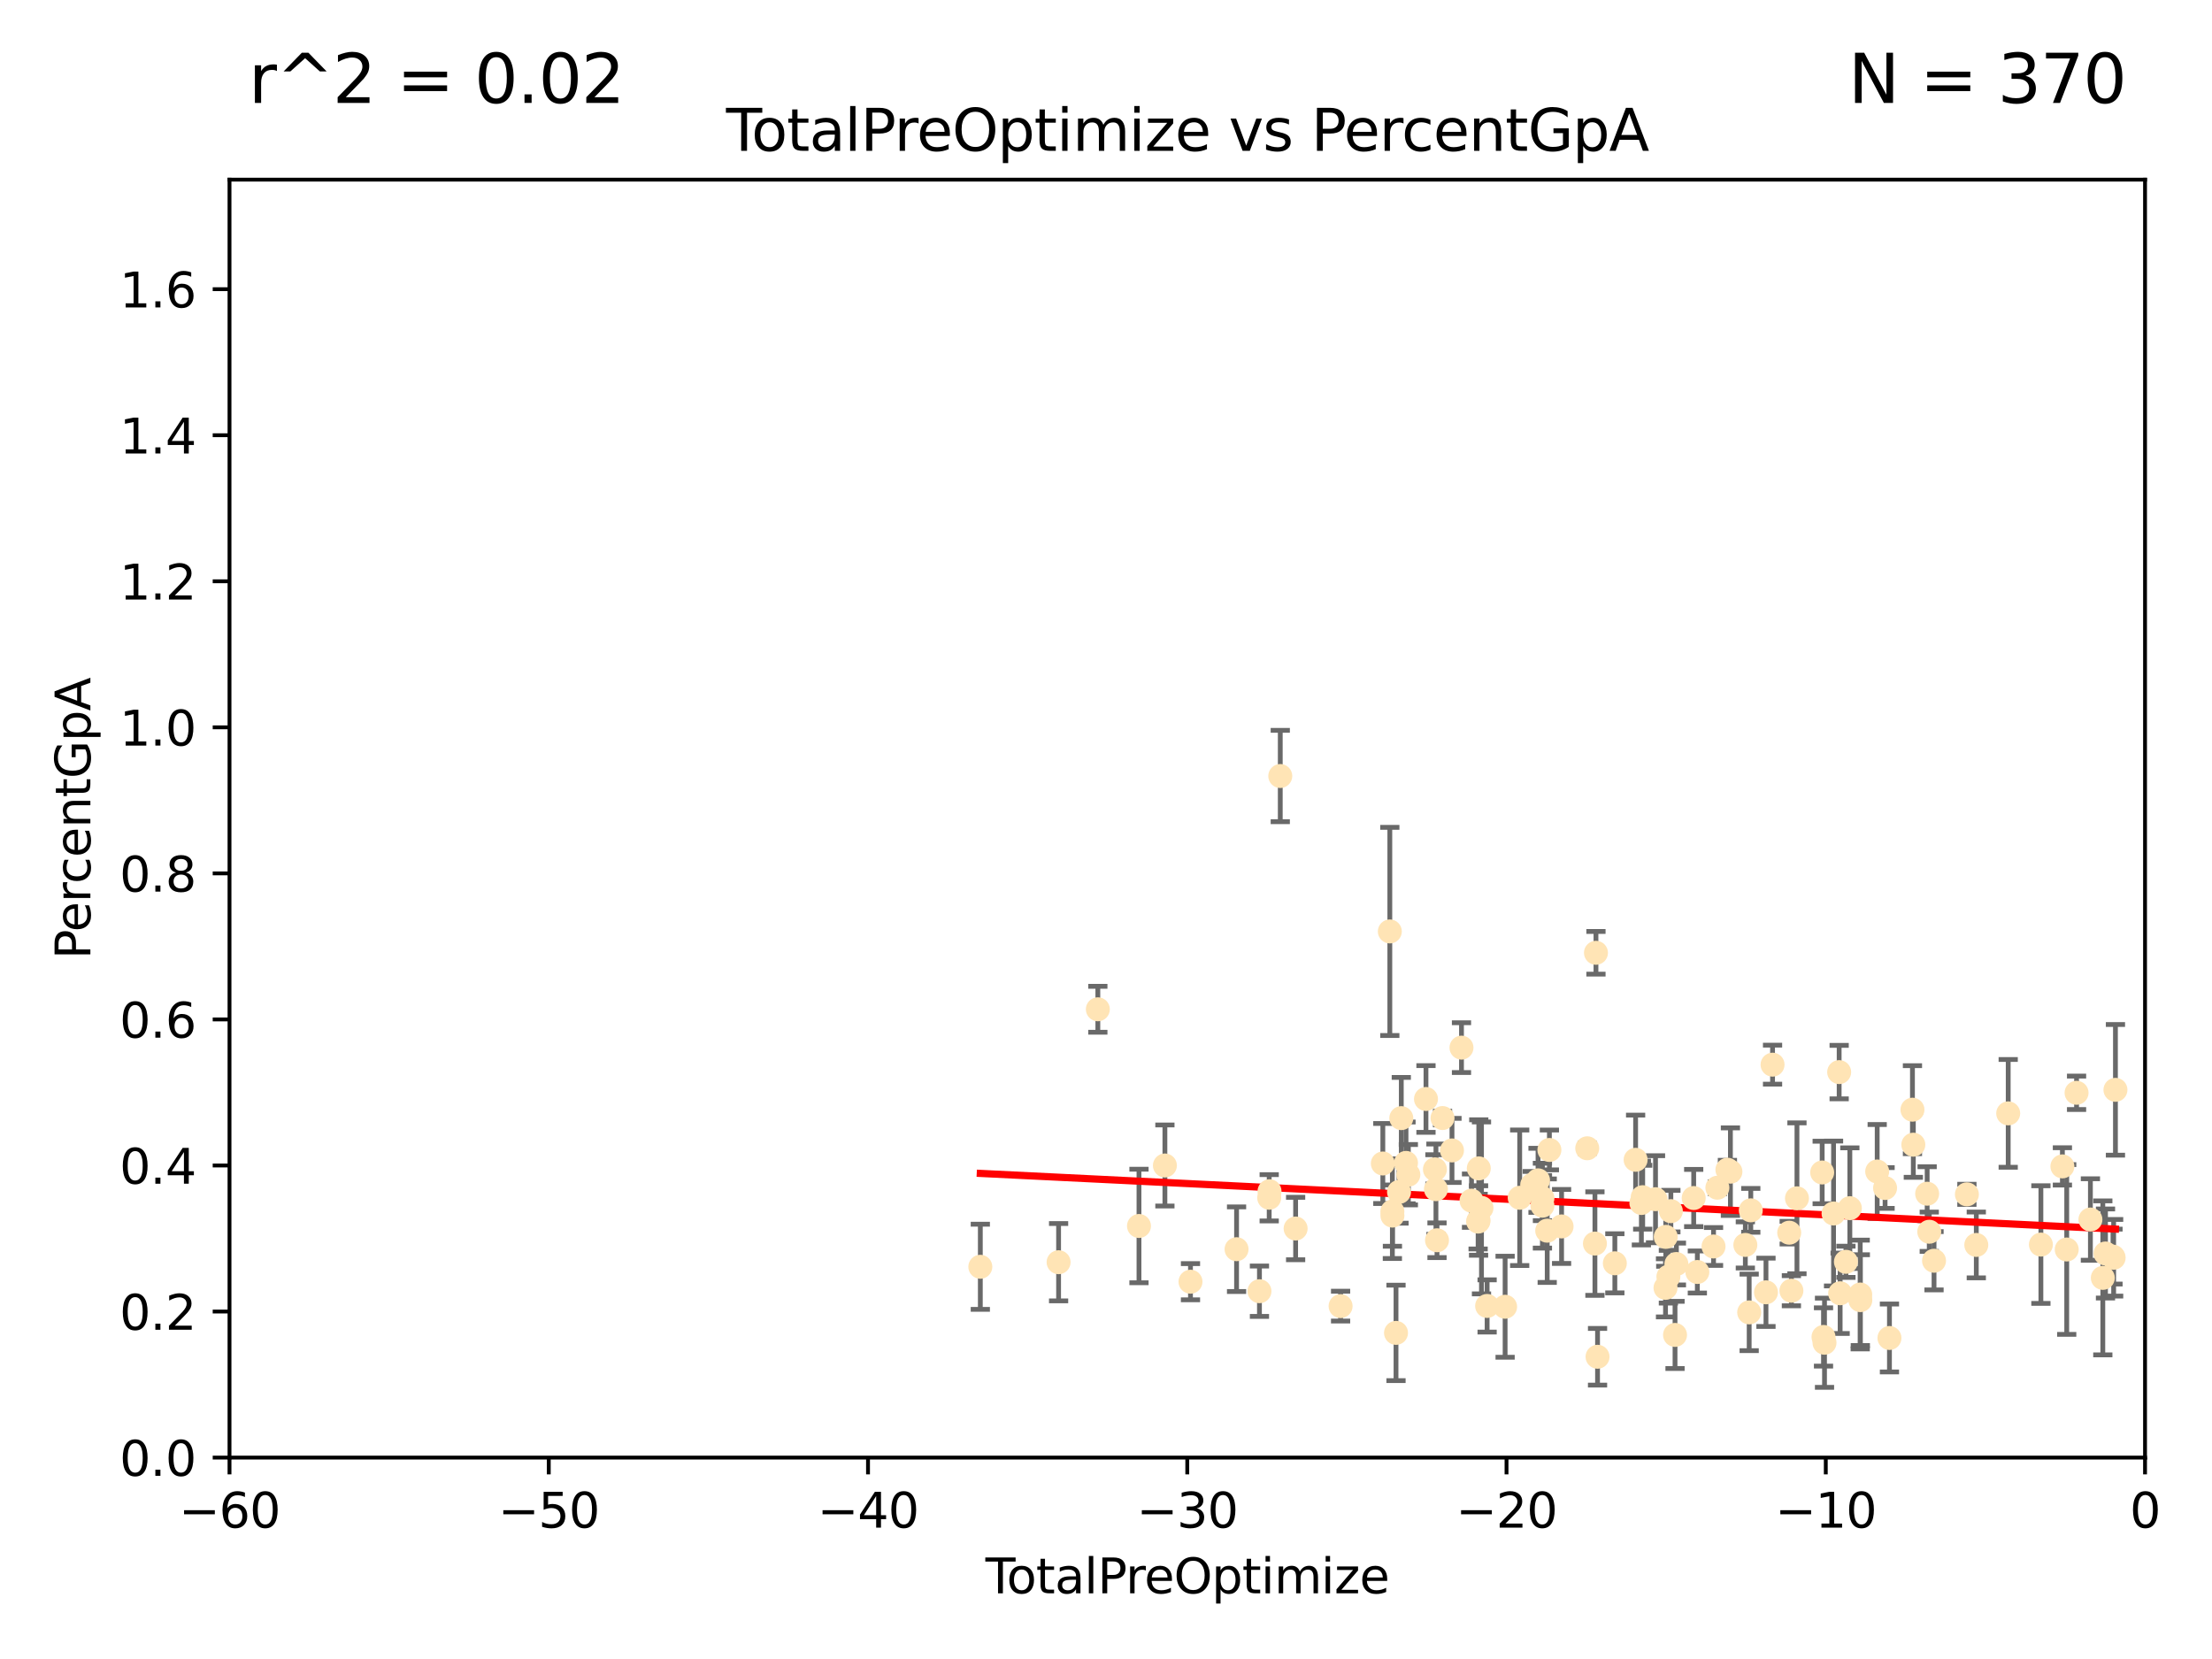 <?xml version="1.0" encoding="utf-8" standalone="no"?>
<!DOCTYPE svg PUBLIC "-//W3C//DTD SVG 1.1//EN"
  "http://www.w3.org/Graphics/SVG/1.1/DTD/svg11.dtd">
<svg xmlns:xlink="http://www.w3.org/1999/xlink" width="460.8pt" height="345.6pt" viewBox="0 0 460.8 345.6" xmlns="http://www.w3.org/2000/svg" version="1.1">
 <defs>
  <style type="text/css">*{stroke-linejoin: round; stroke-linecap: butt}</style>
 </defs>
 <g id="figure_1">
  <g id="patch_1">
   <path d="M 0 345.6 
L 460.8 345.6 
L 460.8 0 
L 0 0 
z
" style="fill: #ffffff"/>
  </g>
  <g id="axes_1">
   <g id="patch_2">
    <path d="M 47.81 303.64 
L 446.85 303.64 
L 446.85 37.422 
L 47.81 37.422 
z
" style="fill: #ffffff"/>
   </g>
   <g id="PathCollection_1">
    <defs>
     <path id="m3118684126" d="M 0 1.118 
C 0.297 1.118 0.581 1 0.791 0.791 
C 1 0.581 1.118 0.297 1.118 0 
C 1.118 -0.297 1 -0.581 0.791 -0.791 
C 0.581 -1 0.297 -1.118 0 -1.118 
C -0.297 -1.118 -0.581 -1 -0.791 -0.791 
C -1 -0.581 -1.118 -0.297 -1.118 0 
C -1.118 0.297 -1 0.581 -0.791 0.791 
C -0.581 1 -0.297 1.118 0 1.118 
z
" style="stroke: #ffe4b5"/>
    </defs>
    <g clip-path="url(#p29a097b128)">
     <use xlink:href="#m3118684126" x="204.219" y="263.894" style="fill: #ffe4b5; stroke: #ffe4b5"/>
     <use xlink:href="#m3118684126" x="220.524" y="262.941" style="fill: #ffe4b5; stroke: #ffe4b5"/>
     <use xlink:href="#m3118684126" x="228.701" y="210.251" style="fill: #ffe4b5; stroke: #ffe4b5"/>
     <use xlink:href="#m3118684126" x="237.27" y="255.394" style="fill: #ffe4b5; stroke: #ffe4b5"/>
     <use xlink:href="#m3118684126" x="242.671" y="242.792" style="fill: #ffe4b5; stroke: #ffe4b5"/>
     <use xlink:href="#m3118684126" x="248" y="267.002" style="fill: #ffe4b5; stroke: #ffe4b5"/>
     <use xlink:href="#m3118684126" x="257.598" y="260.232" style="fill: #ffe4b5; stroke: #ffe4b5"/>
     <use xlink:href="#m3118684126" x="262.367" y="268.983" style="fill: #ffe4b5; stroke: #ffe4b5"/>
     <use xlink:href="#m3118684126" x="264.396" y="249.517" style="fill: #ffe4b5; stroke: #ffe4b5"/>
     <use xlink:href="#m3118684126" x="264.466" y="248.158" style="fill: #ffe4b5; stroke: #ffe4b5"/>
     <use xlink:href="#m3118684126" x="266.703" y="161.658" style="fill: #ffe4b5; stroke: #ffe4b5"/>
     <use xlink:href="#m3118684126" x="269.902" y="255.925" style="fill: #ffe4b5; stroke: #ffe4b5"/>
     <use xlink:href="#m3118684126" x="279.27" y="272.091" style="fill: #ffe4b5; stroke: #ffe4b5"/>
     <use xlink:href="#m3118684126" x="288.069" y="242.377" style="fill: #ffe4b5; stroke: #ffe4b5"/>
     <use xlink:href="#m3118684126" x="289.526" y="194.035" style="fill: #ffe4b5; stroke: #ffe4b5"/>
     <use xlink:href="#m3118684126" x="290.057" y="252.372" style="fill: #ffe4b5; stroke: #ffe4b5"/>
     <use xlink:href="#m3118684126" x="290.069" y="253.229" style="fill: #ffe4b5; stroke: #ffe4b5"/>
     <use xlink:href="#m3118684126" x="290.814" y="277.664" style="fill: #ffe4b5; stroke: #ffe4b5"/>
     <use xlink:href="#m3118684126" x="291.439" y="248.309" style="fill: #ffe4b5; stroke: #ffe4b5"/>
     <use xlink:href="#m3118684126" x="291.915" y="232.924" style="fill: #ffe4b5; stroke: #ffe4b5"/>
     <use xlink:href="#m3118684126" x="292.896" y="242.255" style="fill: #ffe4b5; stroke: #ffe4b5"/>
     <use xlink:href="#m3118684126" x="293.385" y="244.713" style="fill: #ffe4b5; stroke: #ffe4b5"/>
     <use xlink:href="#m3118684126" x="297.057" y="228.941" style="fill: #ffe4b5; stroke: #ffe4b5"/>
     <use xlink:href="#m3118684126" x="298.923" y="243.594" style="fill: #ffe4b5; stroke: #ffe4b5"/>
     <use xlink:href="#m3118684126" x="299.133" y="247.728" style="fill: #ffe4b5; stroke: #ffe4b5"/>
     <use xlink:href="#m3118684126" x="299.355" y="258.369" style="fill: #ffe4b5; stroke: #ffe4b5"/>
     <use xlink:href="#m3118684126" x="300.505" y="232.907" style="fill: #ffe4b5; stroke: #ffe4b5"/>
     <use xlink:href="#m3118684126" x="302.474" y="239.655" style="fill: #ffe4b5; stroke: #ffe4b5"/>
     <use xlink:href="#m3118684126" x="304.454" y="218.241" style="fill: #ffe4b5; stroke: #ffe4b5"/>
     <use xlink:href="#m3118684126" x="306.544" y="250.119" style="fill: #ffe4b5; stroke: #ffe4b5"/>
     <use xlink:href="#m3118684126" x="307.92" y="254.479" style="fill: #ffe4b5; stroke: #ffe4b5"/>
     <use xlink:href="#m3118684126" x="308.013" y="254.25" style="fill: #ffe4b5; stroke: #ffe4b5"/>
     <use xlink:href="#m3118684126" x="308.057" y="243.398" style="fill: #ffe4b5; stroke: #ffe4b5"/>
     <use xlink:href="#m3118684126" x="308.621" y="251.632" style="fill: #ffe4b5; stroke: #ffe4b5"/>
     <use xlink:href="#m3118684126" x="309.794" y="272.054" style="fill: #ffe4b5; stroke: #ffe4b5"/>
     <use xlink:href="#m3118684126" x="313.543" y="272.22" style="fill: #ffe4b5; stroke: #ffe4b5"/>
     <use xlink:href="#m3118684126" x="316.581" y="249.52" style="fill: #ffe4b5; stroke: #ffe4b5"/>
     <use xlink:href="#m3118684126" x="319.186" y="246.83" style="fill: #ffe4b5; stroke: #ffe4b5"/>
     <use xlink:href="#m3118684126" x="320.4" y="245.886" style="fill: #ffe4b5; stroke: #ffe4b5"/>
     <use xlink:href="#m3118684126" x="321.315" y="251.162" style="fill: #ffe4b5; stroke: #ffe4b5"/>
     <use xlink:href="#m3118684126" x="321.32" y="249.59" style="fill: #ffe4b5; stroke: #ffe4b5"/>
     <use xlink:href="#m3118684126" x="322.312" y="256.375" style="fill: #ffe4b5; stroke: #ffe4b5"/>
     <use xlink:href="#m3118684126" x="322.768" y="239.557" style="fill: #ffe4b5; stroke: #ffe4b5"/>
     <use xlink:href="#m3118684126" x="325.306" y="255.487" style="fill: #ffe4b5; stroke: #ffe4b5"/>
     <use xlink:href="#m3118684126" x="330.65" y="239.207" style="fill: #ffe4b5; stroke: #ffe4b5"/>
     <use xlink:href="#m3118684126" x="332.253" y="259.06" style="fill: #ffe4b5; stroke: #ffe4b5"/>
     <use xlink:href="#m3118684126" x="332.468" y="198.485" style="fill: #ffe4b5; stroke: #ffe4b5"/>
     <use xlink:href="#m3118684126" x="332.798" y="282.637" style="fill: #ffe4b5; stroke: #ffe4b5"/>
     <use xlink:href="#m3118684126" x="336.402" y="263.17" style="fill: #ffe4b5; stroke: #ffe4b5"/>
     <use xlink:href="#m3118684126" x="340.728" y="241.606" style="fill: #ffe4b5; stroke: #ffe4b5"/>
     <use xlink:href="#m3118684126" x="341.93" y="250.606" style="fill: #ffe4b5; stroke: #ffe4b5"/>
     <use xlink:href="#m3118684126" x="342.203" y="249.398" style="fill: #ffe4b5; stroke: #ffe4b5"/>
     <use xlink:href="#m3118684126" x="344.875" y="249.816" style="fill: #ffe4b5; stroke: #ffe4b5"/>
     <use xlink:href="#m3118684126" x="346.958" y="268.281" style="fill: #ffe4b5; stroke: #ffe4b5"/>
     <use xlink:href="#m3118684126" x="347.006" y="257.665" style="fill: #ffe4b5; stroke: #ffe4b5"/>
     <use xlink:href="#m3118684126" x="347.557" y="265.961" style="fill: #ffe4b5; stroke: #ffe4b5"/>
     <use xlink:href="#m3118684126" x="348.071" y="252.303" style="fill: #ffe4b5; stroke: #ffe4b5"/>
     <use xlink:href="#m3118684126" x="348.939" y="278.089" style="fill: #ffe4b5; stroke: #ffe4b5"/>
     <use xlink:href="#m3118684126" x="349.227" y="263.316" style="fill: #ffe4b5; stroke: #ffe4b5"/>
     <use xlink:href="#m3118684126" x="352.828" y="249.57" style="fill: #ffe4b5; stroke: #ffe4b5"/>
     <use xlink:href="#m3118684126" x="353.588" y="264.978" style="fill: #ffe4b5; stroke: #ffe4b5"/>
     <use xlink:href="#m3118684126" x="356.96" y="259.666" style="fill: #ffe4b5; stroke: #ffe4b5"/>
     <use xlink:href="#m3118684126" x="357.76" y="247.426" style="fill: #ffe4b5; stroke: #ffe4b5"/>
     <use xlink:href="#m3118684126" x="359.851" y="243.675" style="fill: #ffe4b5; stroke: #ffe4b5"/>
     <use xlink:href="#m3118684126" x="360.478" y="244.08" style="fill: #ffe4b5; stroke: #ffe4b5"/>
     <use xlink:href="#m3118684126" x="363.586" y="259.341" style="fill: #ffe4b5; stroke: #ffe4b5"/>
     <use xlink:href="#m3118684126" x="364.386" y="273.393" style="fill: #ffe4b5; stroke: #ffe4b5"/>
     <use xlink:href="#m3118684126" x="364.722" y="252.134" style="fill: #ffe4b5; stroke: #ffe4b5"/>
     <use xlink:href="#m3118684126" x="367.885" y="269.213" style="fill: #ffe4b5; stroke: #ffe4b5"/>
     <use xlink:href="#m3118684126" x="369.255" y="221.789" style="fill: #ffe4b5; stroke: #ffe4b5"/>
     <use xlink:href="#m3118684126" x="372.726" y="256.791" style="fill: #ffe4b5; stroke: #ffe4b5"/>
     <use xlink:href="#m3118684126" x="373.181" y="268.88" style="fill: #ffe4b5; stroke: #ffe4b5"/>
     <use xlink:href="#m3118684126" x="374.339" y="249.629" style="fill: #ffe4b5; stroke: #ffe4b5"/>
     <use xlink:href="#m3118684126" x="379.593" y="244.246" style="fill: #ffe4b5; stroke: #ffe4b5"/>
     <use xlink:href="#m3118684126" x="379.87" y="278.512" style="fill: #ffe4b5; stroke: #ffe4b5"/>
     <use xlink:href="#m3118684126" x="380.079" y="279.719" style="fill: #ffe4b5; stroke: #ffe4b5"/>
     <use xlink:href="#m3118684126" x="381.962" y="252.792" style="fill: #ffe4b5; stroke: #ffe4b5"/>
     <use xlink:href="#m3118684126" x="383.13" y="223.336" style="fill: #ffe4b5; stroke: #ffe4b5"/>
     <use xlink:href="#m3118684126" x="383.335" y="269.414" style="fill: #ffe4b5; stroke: #ffe4b5"/>
     <use xlink:href="#m3118684126" x="384.541" y="262.856" style="fill: #ffe4b5; stroke: #ffe4b5"/>
     <use xlink:href="#m3118684126" x="385.357" y="251.683" style="fill: #ffe4b5; stroke: #ffe4b5"/>
     <use xlink:href="#m3118684126" x="387.517" y="269.671" style="fill: #ffe4b5; stroke: #ffe4b5"/>
     <use xlink:href="#m3118684126" x="387.541" y="270.843" style="fill: #ffe4b5; stroke: #ffe4b5"/>
     <use xlink:href="#m3118684126" x="391.053" y="244.044" style="fill: #ffe4b5; stroke: #ffe4b5"/>
     <use xlink:href="#m3118684126" x="392.695" y="247.483" style="fill: #ffe4b5; stroke: #ffe4b5"/>
     <use xlink:href="#m3118684126" x="393.608" y="278.728" style="fill: #ffe4b5; stroke: #ffe4b5"/>
     <use xlink:href="#m3118684126" x="398.399" y="231.168" style="fill: #ffe4b5; stroke: #ffe4b5"/>
     <use xlink:href="#m3118684126" x="398.582" y="238.459" style="fill: #ffe4b5; stroke: #ffe4b5"/>
     <use xlink:href="#m3118684126" x="401.461" y="248.673" style="fill: #ffe4b5; stroke: #ffe4b5"/>
     <use xlink:href="#m3118684126" x="401.9" y="256.593" style="fill: #ffe4b5; stroke: #ffe4b5"/>
     <use xlink:href="#m3118684126" x="402.894" y="262.636" style="fill: #ffe4b5; stroke: #ffe4b5"/>
     <use xlink:href="#m3118684126" x="409.74" y="248.804" style="fill: #ffe4b5; stroke: #ffe4b5"/>
     <use xlink:href="#m3118684126" x="411.699" y="259.344" style="fill: #ffe4b5; stroke: #ffe4b5"/>
     <use xlink:href="#m3118684126" x="418.346" y="231.935" style="fill: #ffe4b5; stroke: #ffe4b5"/>
     <use xlink:href="#m3118684126" x="425.157" y="259.269" style="fill: #ffe4b5; stroke: #ffe4b5"/>
     <use xlink:href="#m3118684126" x="429.636" y="242.979" style="fill: #ffe4b5; stroke: #ffe4b5"/>
     <use xlink:href="#m3118684126" x="430.536" y="260.291" style="fill: #ffe4b5; stroke: #ffe4b5"/>
     <use xlink:href="#m3118684126" x="432.585" y="227.648" style="fill: #ffe4b5; stroke: #ffe4b5"/>
     <use xlink:href="#m3118684126" x="435.471" y="254.046" style="fill: #ffe4b5; stroke: #ffe4b5"/>
     <use xlink:href="#m3118684126" x="438.055" y="266.205" style="fill: #ffe4b5; stroke: #ffe4b5"/>
     <use xlink:href="#m3118684126" x="438.613" y="261.125" style="fill: #ffe4b5; stroke: #ffe4b5"/>
     <use xlink:href="#m3118684126" x="440.175" y="261.772" style="fill: #ffe4b5; stroke: #ffe4b5"/>
     <use xlink:href="#m3118684126" x="440.311" y="262.017" style="fill: #ffe4b5; stroke: #ffe4b5"/>
     <use xlink:href="#m3118684126" x="440.686" y="227.032" style="fill: #ffe4b5; stroke: #ffe4b5"/>
    </g>
   </g>
   <g id="matplotlib.axis_1">
    <g id="xtick_1">
     <g id="line2d_1">
      <defs>
       <path id="mbf9f3c745a" d="M 0 0 
L 0 3.5 
" style="stroke: #000000; stroke-width: 0.8"/>
      </defs>
      <g>
       <use xlink:href="#mbf9f3c745a" x="47.81" y="303.64" style="stroke: #000000; stroke-width: 0.8"/>
      </g>
     </g>
     <g id="text_1">
      <!-- −60 -->
      <g transform="translate(37.258 318.238)scale(0.1 -0.1)">
       <defs>
        <path id="DejaVuSans-2212" d="M 678 2272 
L 4684 2272 
L 4684 1741 
L 678 1741 
L 678 2272 
z
" transform="scale(0.016)"/>
        <path id="DejaVuSans-36" d="M 2113 2584 
Q 1688 2584 1439 2293 
Q 1191 2003 1191 1497 
Q 1191 994 1439 701 
Q 1688 409 2113 409 
Q 2538 409 2786 701 
Q 3034 994 3034 1497 
Q 3034 2003 2786 2293 
Q 2538 2584 2113 2584 
z
M 3366 4563 
L 3366 3988 
Q 3128 4100 2886 4159 
Q 2644 4219 2406 4219 
Q 1781 4219 1451 3797 
Q 1122 3375 1075 2522 
Q 1259 2794 1537 2939 
Q 1816 3084 2150 3084 
Q 2853 3084 3261 2657 
Q 3669 2231 3669 1497 
Q 3669 778 3244 343 
Q 2819 -91 2113 -91 
Q 1303 -91 875 529 
Q 447 1150 447 2328 
Q 447 3434 972 4092 
Q 1497 4750 2381 4750 
Q 2619 4750 2861 4703 
Q 3103 4656 3366 4563 
z
" transform="scale(0.016)"/>
        <path id="DejaVuSans-30" d="M 2034 4250 
Q 1547 4250 1301 3770 
Q 1056 3291 1056 2328 
Q 1056 1369 1301 889 
Q 1547 409 2034 409 
Q 2525 409 2770 889 
Q 3016 1369 3016 2328 
Q 3016 3291 2770 3770 
Q 2525 4250 2034 4250 
z
M 2034 4750 
Q 2819 4750 3233 4129 
Q 3647 3509 3647 2328 
Q 3647 1150 3233 529 
Q 2819 -91 2034 -91 
Q 1250 -91 836 529 
Q 422 1150 422 2328 
Q 422 3509 836 4129 
Q 1250 4750 2034 4750 
z
" transform="scale(0.016)"/>
       </defs>
       <use xlink:href="#DejaVuSans-2212"/>
       <use xlink:href="#DejaVuSans-36" x="83.789"/>
       <use xlink:href="#DejaVuSans-30" x="147.412"/>
      </g>
     </g>
    </g>
    <g id="xtick_2">
     <g id="line2d_2">
      <g>
       <use xlink:href="#mbf9f3c745a" x="114.317" y="303.64" style="stroke: #000000; stroke-width: 0.8"/>
      </g>
     </g>
     <g id="text_2">
      <!-- −50 -->
      <g transform="translate(103.764 318.238)scale(0.1 -0.1)">
       <defs>
        <path id="DejaVuSans-35" d="M 691 4666 
L 3169 4666 
L 3169 4134 
L 1269 4134 
L 1269 2991 
Q 1406 3038 1543 3061 
Q 1681 3084 1819 3084 
Q 2600 3084 3056 2656 
Q 3513 2228 3513 1497 
Q 3513 744 3044 326 
Q 2575 -91 1722 -91 
Q 1428 -91 1123 -41 
Q 819 9 494 109 
L 494 744 
Q 775 591 1075 516 
Q 1375 441 1709 441 
Q 2250 441 2565 725 
Q 2881 1009 2881 1497 
Q 2881 1984 2565 2268 
Q 2250 2553 1709 2553 
Q 1456 2553 1204 2497 
Q 953 2441 691 2322 
L 691 4666 
z
" transform="scale(0.016)"/>
       </defs>
       <use xlink:href="#DejaVuSans-2212"/>
       <use xlink:href="#DejaVuSans-35" x="83.789"/>
       <use xlink:href="#DejaVuSans-30" x="147.412"/>
      </g>
     </g>
    </g>
    <g id="xtick_3">
     <g id="line2d_3">
      <g>
       <use xlink:href="#mbf9f3c745a" x="180.823" y="303.64" style="stroke: #000000; stroke-width: 0.8"/>
      </g>
     </g>
     <g id="text_3">
      <!-- −40 -->
      <g transform="translate(170.271 318.238)scale(0.1 -0.1)">
       <defs>
        <path id="DejaVuSans-34" d="M 2419 4116 
L 825 1625 
L 2419 1625 
L 2419 4116 
z
M 2253 4666 
L 3047 4666 
L 3047 1625 
L 3713 1625 
L 3713 1100 
L 3047 1100 
L 3047 0 
L 2419 0 
L 2419 1100 
L 313 1100 
L 313 1709 
L 2253 4666 
z
" transform="scale(0.016)"/>
       </defs>
       <use xlink:href="#DejaVuSans-2212"/>
       <use xlink:href="#DejaVuSans-34" x="83.789"/>
       <use xlink:href="#DejaVuSans-30" x="147.412"/>
      </g>
     </g>
    </g>
    <g id="xtick_4">
     <g id="line2d_4">
      <g>
       <use xlink:href="#mbf9f3c745a" x="247.33" y="303.64" style="stroke: #000000; stroke-width: 0.8"/>
      </g>
     </g>
     <g id="text_4">
      <!-- −30 -->
      <g transform="translate(236.778 318.238)scale(0.1 -0.1)">
       <defs>
        <path id="DejaVuSans-33" d="M 2597 2516 
Q 3050 2419 3304 2112 
Q 3559 1806 3559 1356 
Q 3559 666 3084 287 
Q 2609 -91 1734 -91 
Q 1441 -91 1130 -33 
Q 819 25 488 141 
L 488 750 
Q 750 597 1062 519 
Q 1375 441 1716 441 
Q 2309 441 2620 675 
Q 2931 909 2931 1356 
Q 2931 1769 2642 2001 
Q 2353 2234 1838 2234 
L 1294 2234 
L 1294 2753 
L 1863 2753 
Q 2328 2753 2575 2939 
Q 2822 3125 2822 3475 
Q 2822 3834 2567 4026 
Q 2313 4219 1838 4219 
Q 1578 4219 1281 4162 
Q 984 4106 628 3988 
L 628 4550 
Q 988 4650 1302 4700 
Q 1616 4750 1894 4750 
Q 2613 4750 3031 4423 
Q 3450 4097 3450 3541 
Q 3450 3153 3228 2886 
Q 3006 2619 2597 2516 
z
" transform="scale(0.016)"/>
       </defs>
       <use xlink:href="#DejaVuSans-2212"/>
       <use xlink:href="#DejaVuSans-33" x="83.789"/>
       <use xlink:href="#DejaVuSans-30" x="147.412"/>
      </g>
     </g>
    </g>
    <g id="xtick_5">
     <g id="line2d_5">
      <g>
       <use xlink:href="#mbf9f3c745a" x="313.837" y="303.64" style="stroke: #000000; stroke-width: 0.8"/>
      </g>
     </g>
     <g id="text_5">
      <!-- −20 -->
      <g transform="translate(303.284 318.238)scale(0.1 -0.1)">
       <defs>
        <path id="DejaVuSans-32" d="M 1228 531 
L 3431 531 
L 3431 0 
L 469 0 
L 469 531 
Q 828 903 1448 1529 
Q 2069 2156 2228 2338 
Q 2531 2678 2651 2914 
Q 2772 3150 2772 3378 
Q 2772 3750 2511 3984 
Q 2250 4219 1831 4219 
Q 1534 4219 1204 4116 
Q 875 4013 500 3803 
L 500 4441 
Q 881 4594 1212 4672 
Q 1544 4750 1819 4750 
Q 2544 4750 2975 4387 
Q 3406 4025 3406 3419 
Q 3406 3131 3298 2873 
Q 3191 2616 2906 2266 
Q 2828 2175 2409 1742 
Q 1991 1309 1228 531 
z
" transform="scale(0.016)"/>
       </defs>
       <use xlink:href="#DejaVuSans-2212"/>
       <use xlink:href="#DejaVuSans-32" x="83.789"/>
       <use xlink:href="#DejaVuSans-30" x="147.412"/>
      </g>
     </g>
    </g>
    <g id="xtick_6">
     <g id="line2d_6">
      <g>
       <use xlink:href="#mbf9f3c745a" x="380.343" y="303.64" style="stroke: #000000; stroke-width: 0.8"/>
      </g>
     </g>
     <g id="text_6">
      <!-- −10 -->
      <g transform="translate(369.791 318.238)scale(0.1 -0.1)">
       <defs>
        <path id="DejaVuSans-31" d="M 794 531 
L 1825 531 
L 1825 4091 
L 703 3866 
L 703 4441 
L 1819 4666 
L 2450 4666 
L 2450 531 
L 3481 531 
L 3481 0 
L 794 0 
L 794 531 
z
" transform="scale(0.016)"/>
       </defs>
       <use xlink:href="#DejaVuSans-2212"/>
       <use xlink:href="#DejaVuSans-31" x="83.789"/>
       <use xlink:href="#DejaVuSans-30" x="147.412"/>
      </g>
     </g>
    </g>
    <g id="xtick_7">
     <g id="line2d_7">
      <g>
       <use xlink:href="#mbf9f3c745a" x="446.85" y="303.64" style="stroke: #000000; stroke-width: 0.8"/>
      </g>
     </g>
     <g id="text_7">
      <!-- 0 -->
      <g transform="translate(443.669 318.238)scale(0.1 -0.1)">
       <use xlink:href="#DejaVuSans-30"/>
      </g>
     </g>
    </g>
    <g id="text_8">
     <!-- TotalPreOptimize -->
     <g transform="translate(205.287 331.917)scale(0.1 -0.1)">
      <defs>
       <path id="DejaVuSans-54" d="M -19 4666 
L 3928 4666 
L 3928 4134 
L 2272 4134 
L 2272 0 
L 1638 0 
L 1638 4134 
L -19 4134 
L -19 4666 
z
" transform="scale(0.016)"/>
       <path id="DejaVuSans-6f" d="M 1959 3097 
Q 1497 3097 1228 2736 
Q 959 2375 959 1747 
Q 959 1119 1226 758 
Q 1494 397 1959 397 
Q 2419 397 2687 759 
Q 2956 1122 2956 1747 
Q 2956 2369 2687 2733 
Q 2419 3097 1959 3097 
z
M 1959 3584 
Q 2709 3584 3137 3096 
Q 3566 2609 3566 1747 
Q 3566 888 3137 398 
Q 2709 -91 1959 -91 
Q 1206 -91 779 398 
Q 353 888 353 1747 
Q 353 2609 779 3096 
Q 1206 3584 1959 3584 
z
" transform="scale(0.016)"/>
       <path id="DejaVuSans-74" d="M 1172 4494 
L 1172 3500 
L 2356 3500 
L 2356 3053 
L 1172 3053 
L 1172 1153 
Q 1172 725 1289 603 
Q 1406 481 1766 481 
L 2356 481 
L 2356 0 
L 1766 0 
Q 1100 0 847 248 
Q 594 497 594 1153 
L 594 3053 
L 172 3053 
L 172 3500 
L 594 3500 
L 594 4494 
L 1172 4494 
z
" transform="scale(0.016)"/>
       <path id="DejaVuSans-61" d="M 2194 1759 
Q 1497 1759 1228 1600 
Q 959 1441 959 1056 
Q 959 750 1161 570 
Q 1363 391 1709 391 
Q 2188 391 2477 730 
Q 2766 1069 2766 1631 
L 2766 1759 
L 2194 1759 
z
M 3341 1997 
L 3341 0 
L 2766 0 
L 2766 531 
Q 2569 213 2275 61 
Q 1981 -91 1556 -91 
Q 1019 -91 701 211 
Q 384 513 384 1019 
Q 384 1609 779 1909 
Q 1175 2209 1959 2209 
L 2766 2209 
L 2766 2266 
Q 2766 2663 2505 2880 
Q 2244 3097 1772 3097 
Q 1472 3097 1187 3025 
Q 903 2953 641 2809 
L 641 3341 
Q 956 3463 1253 3523 
Q 1550 3584 1831 3584 
Q 2591 3584 2966 3190 
Q 3341 2797 3341 1997 
z
" transform="scale(0.016)"/>
       <path id="DejaVuSans-6c" d="M 603 4863 
L 1178 4863 
L 1178 0 
L 603 0 
L 603 4863 
z
" transform="scale(0.016)"/>
       <path id="DejaVuSans-50" d="M 1259 4147 
L 1259 2394 
L 2053 2394 
Q 2494 2394 2734 2622 
Q 2975 2850 2975 3272 
Q 2975 3691 2734 3919 
Q 2494 4147 2053 4147 
L 1259 4147 
z
M 628 4666 
L 2053 4666 
Q 2838 4666 3239 4311 
Q 3641 3956 3641 3272 
Q 3641 2581 3239 2228 
Q 2838 1875 2053 1875 
L 1259 1875 
L 1259 0 
L 628 0 
L 628 4666 
z
" transform="scale(0.016)"/>
       <path id="DejaVuSans-72" d="M 2631 2963 
Q 2534 3019 2420 3045 
Q 2306 3072 2169 3072 
Q 1681 3072 1420 2755 
Q 1159 2438 1159 1844 
L 1159 0 
L 581 0 
L 581 3500 
L 1159 3500 
L 1159 2956 
Q 1341 3275 1631 3429 
Q 1922 3584 2338 3584 
Q 2397 3584 2469 3576 
Q 2541 3569 2628 3553 
L 2631 2963 
z
" transform="scale(0.016)"/>
       <path id="DejaVuSans-65" d="M 3597 1894 
L 3597 1613 
L 953 1613 
Q 991 1019 1311 708 
Q 1631 397 2203 397 
Q 2534 397 2845 478 
Q 3156 559 3463 722 
L 3463 178 
Q 3153 47 2828 -22 
Q 2503 -91 2169 -91 
Q 1331 -91 842 396 
Q 353 884 353 1716 
Q 353 2575 817 3079 
Q 1281 3584 2069 3584 
Q 2775 3584 3186 3129 
Q 3597 2675 3597 1894 
z
M 3022 2063 
Q 3016 2534 2758 2815 
Q 2500 3097 2075 3097 
Q 1594 3097 1305 2825 
Q 1016 2553 972 2059 
L 3022 2063 
z
" transform="scale(0.016)"/>
       <path id="DejaVuSans-4f" d="M 2522 4238 
Q 1834 4238 1429 3725 
Q 1025 3213 1025 2328 
Q 1025 1447 1429 934 
Q 1834 422 2522 422 
Q 3209 422 3611 934 
Q 4013 1447 4013 2328 
Q 4013 3213 3611 3725 
Q 3209 4238 2522 4238 
z
M 2522 4750 
Q 3503 4750 4090 4092 
Q 4678 3434 4678 2328 
Q 4678 1225 4090 567 
Q 3503 -91 2522 -91 
Q 1538 -91 948 565 
Q 359 1222 359 2328 
Q 359 3434 948 4092 
Q 1538 4750 2522 4750 
z
" transform="scale(0.016)"/>
       <path id="DejaVuSans-70" d="M 1159 525 
L 1159 -1331 
L 581 -1331 
L 581 3500 
L 1159 3500 
L 1159 2969 
Q 1341 3281 1617 3432 
Q 1894 3584 2278 3584 
Q 2916 3584 3314 3078 
Q 3713 2572 3713 1747 
Q 3713 922 3314 415 
Q 2916 -91 2278 -91 
Q 1894 -91 1617 61 
Q 1341 213 1159 525 
z
M 3116 1747 
Q 3116 2381 2855 2742 
Q 2594 3103 2138 3103 
Q 1681 3103 1420 2742 
Q 1159 2381 1159 1747 
Q 1159 1113 1420 752 
Q 1681 391 2138 391 
Q 2594 391 2855 752 
Q 3116 1113 3116 1747 
z
" transform="scale(0.016)"/>
       <path id="DejaVuSans-69" d="M 603 3500 
L 1178 3500 
L 1178 0 
L 603 0 
L 603 3500 
z
M 603 4863 
L 1178 4863 
L 1178 4134 
L 603 4134 
L 603 4863 
z
" transform="scale(0.016)"/>
       <path id="DejaVuSans-6d" d="M 3328 2828 
Q 3544 3216 3844 3400 
Q 4144 3584 4550 3584 
Q 5097 3584 5394 3201 
Q 5691 2819 5691 2113 
L 5691 0 
L 5113 0 
L 5113 2094 
Q 5113 2597 4934 2840 
Q 4756 3084 4391 3084 
Q 3944 3084 3684 2787 
Q 3425 2491 3425 1978 
L 3425 0 
L 2847 0 
L 2847 2094 
Q 2847 2600 2669 2842 
Q 2491 3084 2119 3084 
Q 1678 3084 1418 2786 
Q 1159 2488 1159 1978 
L 1159 0 
L 581 0 
L 581 3500 
L 1159 3500 
L 1159 2956 
Q 1356 3278 1631 3431 
Q 1906 3584 2284 3584 
Q 2666 3584 2933 3390 
Q 3200 3197 3328 2828 
z
" transform="scale(0.016)"/>
       <path id="DejaVuSans-7a" d="M 353 3500 
L 3084 3500 
L 3084 2975 
L 922 459 
L 3084 459 
L 3084 0 
L 275 0 
L 275 525 
L 2438 3041 
L 353 3041 
L 353 3500 
z
" transform="scale(0.016)"/>
      </defs>
      <use xlink:href="#DejaVuSans-54"/>
      <use xlink:href="#DejaVuSans-6f" x="44.084"/>
      <use xlink:href="#DejaVuSans-74" x="105.266"/>
      <use xlink:href="#DejaVuSans-61" x="144.475"/>
      <use xlink:href="#DejaVuSans-6c" x="205.754"/>
      <use xlink:href="#DejaVuSans-50" x="233.537"/>
      <use xlink:href="#DejaVuSans-72" x="292.09"/>
      <use xlink:href="#DejaVuSans-65" x="330.953"/>
      <use xlink:href="#DejaVuSans-4f" x="392.477"/>
      <use xlink:href="#DejaVuSans-70" x="471.188"/>
      <use xlink:href="#DejaVuSans-74" x="534.664"/>
      <use xlink:href="#DejaVuSans-69" x="573.873"/>
      <use xlink:href="#DejaVuSans-6d" x="601.656"/>
      <use xlink:href="#DejaVuSans-69" x="699.068"/>
      <use xlink:href="#DejaVuSans-7a" x="726.852"/>
      <use xlink:href="#DejaVuSans-65" x="779.342"/>
     </g>
    </g>
   </g>
   <g id="matplotlib.axis_2">
    <g id="ytick_1">
     <g id="line2d_8">
      <defs>
       <path id="m9b18096d66" d="M 0 0 
L -3.5 0 
" style="stroke: #000000; stroke-width: 0.8"/>
      </defs>
      <g>
       <use xlink:href="#m9b18096d66" x="47.81" y="303.64" style="stroke: #000000; stroke-width: 0.8"/>
      </g>
     </g>
     <g id="text_9">
      <!-- 0.0 -->
      <g transform="translate(24.907 307.439)scale(0.1 -0.1)">
       <defs>
        <path id="DejaVuSans-2e" d="M 684 794 
L 1344 794 
L 1344 0 
L 684 0 
L 684 794 
z
" transform="scale(0.016)"/>
       </defs>
       <use xlink:href="#DejaVuSans-30"/>
       <use xlink:href="#DejaVuSans-2e" x="63.623"/>
       <use xlink:href="#DejaVuSans-30" x="95.41"/>
      </g>
     </g>
    </g>
    <g id="ytick_2">
     <g id="line2d_9">
      <g>
       <use xlink:href="#m9b18096d66" x="47.81" y="273.215" style="stroke: #000000; stroke-width: 0.8"/>
      </g>
     </g>
     <g id="text_10">
      <!-- 0.2 -->
      <g transform="translate(24.907 277.014)scale(0.1 -0.1)">
       <use xlink:href="#DejaVuSans-30"/>
       <use xlink:href="#DejaVuSans-2e" x="63.623"/>
       <use xlink:href="#DejaVuSans-32" x="95.41"/>
      </g>
     </g>
    </g>
    <g id="ytick_3">
     <g id="line2d_10">
      <g>
       <use xlink:href="#m9b18096d66" x="47.81" y="242.79" style="stroke: #000000; stroke-width: 0.8"/>
      </g>
     </g>
     <g id="text_11">
      <!-- 0.4 -->
      <g transform="translate(24.907 246.589)scale(0.1 -0.1)">
       <use xlink:href="#DejaVuSans-30"/>
       <use xlink:href="#DejaVuSans-2e" x="63.623"/>
       <use xlink:href="#DejaVuSans-34" x="95.41"/>
      </g>
     </g>
    </g>
    <g id="ytick_4">
     <g id="line2d_11">
      <g>
       <use xlink:href="#m9b18096d66" x="47.81" y="212.365" style="stroke: #000000; stroke-width: 0.8"/>
      </g>
     </g>
     <g id="text_12">
      <!-- 0.6 -->
      <g transform="translate(24.907 216.164)scale(0.1 -0.1)">
       <use xlink:href="#DejaVuSans-30"/>
       <use xlink:href="#DejaVuSans-2e" x="63.623"/>
       <use xlink:href="#DejaVuSans-36" x="95.41"/>
      </g>
     </g>
    </g>
    <g id="ytick_5">
     <g id="line2d_12">
      <g>
       <use xlink:href="#m9b18096d66" x="47.81" y="181.94" style="stroke: #000000; stroke-width: 0.8"/>
      </g>
     </g>
     <g id="text_13">
      <!-- 0.8 -->
      <g transform="translate(24.907 185.739)scale(0.1 -0.1)">
       <defs>
        <path id="DejaVuSans-38" d="M 2034 2216 
Q 1584 2216 1326 1975 
Q 1069 1734 1069 1313 
Q 1069 891 1326 650 
Q 1584 409 2034 409 
Q 2484 409 2743 651 
Q 3003 894 3003 1313 
Q 3003 1734 2745 1975 
Q 2488 2216 2034 2216 
z
M 1403 2484 
Q 997 2584 770 2862 
Q 544 3141 544 3541 
Q 544 4100 942 4425 
Q 1341 4750 2034 4750 
Q 2731 4750 3128 4425 
Q 3525 4100 3525 3541 
Q 3525 3141 3298 2862 
Q 3072 2584 2669 2484 
Q 3125 2378 3379 2068 
Q 3634 1759 3634 1313 
Q 3634 634 3220 271 
Q 2806 -91 2034 -91 
Q 1263 -91 848 271 
Q 434 634 434 1313 
Q 434 1759 690 2068 
Q 947 2378 1403 2484 
z
M 1172 3481 
Q 1172 3119 1398 2916 
Q 1625 2713 2034 2713 
Q 2441 2713 2670 2916 
Q 2900 3119 2900 3481 
Q 2900 3844 2670 4047 
Q 2441 4250 2034 4250 
Q 1625 4250 1398 4047 
Q 1172 3844 1172 3481 
z
" transform="scale(0.016)"/>
       </defs>
       <use xlink:href="#DejaVuSans-30"/>
       <use xlink:href="#DejaVuSans-2e" x="63.623"/>
       <use xlink:href="#DejaVuSans-38" x="95.41"/>
      </g>
     </g>
    </g>
    <g id="ytick_6">
     <g id="line2d_13">
      <g>
       <use xlink:href="#m9b18096d66" x="47.81" y="151.515" style="stroke: #000000; stroke-width: 0.8"/>
      </g>
     </g>
     <g id="text_14">
      <!-- 1.0 -->
      <g transform="translate(24.907 155.315)scale(0.1 -0.1)">
       <use xlink:href="#DejaVuSans-31"/>
       <use xlink:href="#DejaVuSans-2e" x="63.623"/>
       <use xlink:href="#DejaVuSans-30" x="95.41"/>
      </g>
     </g>
    </g>
    <g id="ytick_7">
     <g id="line2d_14">
      <g>
       <use xlink:href="#m9b18096d66" x="47.81" y="121.09" style="stroke: #000000; stroke-width: 0.8"/>
      </g>
     </g>
     <g id="text_15">
      <!-- 1.2 -->
      <g transform="translate(24.907 124.89)scale(0.1 -0.1)">
       <use xlink:href="#DejaVuSans-31"/>
       <use xlink:href="#DejaVuSans-2e" x="63.623"/>
       <use xlink:href="#DejaVuSans-32" x="95.41"/>
      </g>
     </g>
    </g>
    <g id="ytick_8">
     <g id="line2d_15">
      <g>
       <use xlink:href="#m9b18096d66" x="47.81" y="90.665" style="stroke: #000000; stroke-width: 0.8"/>
      </g>
     </g>
     <g id="text_16">
      <!-- 1.4 -->
      <g transform="translate(24.907 94.465)scale(0.1 -0.1)">
       <use xlink:href="#DejaVuSans-31"/>
       <use xlink:href="#DejaVuSans-2e" x="63.623"/>
       <use xlink:href="#DejaVuSans-34" x="95.41"/>
      </g>
     </g>
    </g>
    <g id="ytick_9">
     <g id="line2d_16">
      <g>
       <use xlink:href="#m9b18096d66" x="47.81" y="60.241" style="stroke: #000000; stroke-width: 0.8"/>
      </g>
     </g>
     <g id="text_17">
      <!-- 1.6 -->
      <g transform="translate(24.907 64.04)scale(0.1 -0.1)">
       <use xlink:href="#DejaVuSans-31"/>
       <use xlink:href="#DejaVuSans-2e" x="63.623"/>
       <use xlink:href="#DejaVuSans-36" x="95.41"/>
      </g>
     </g>
    </g>
    <g id="text_18">
     <!-- PercentGpA -->
     <g transform="translate(18.827 199.807)rotate(-90)scale(0.1 -0.1)">
      <defs>
       <path id="DejaVuSans-63" d="M 3122 3366 
L 3122 2828 
Q 2878 2963 2633 3030 
Q 2388 3097 2138 3097 
Q 1578 3097 1268 2742 
Q 959 2388 959 1747 
Q 959 1106 1268 751 
Q 1578 397 2138 397 
Q 2388 397 2633 464 
Q 2878 531 3122 666 
L 3122 134 
Q 2881 22 2623 -34 
Q 2366 -91 2075 -91 
Q 1284 -91 818 406 
Q 353 903 353 1747 
Q 353 2603 823 3093 
Q 1294 3584 2113 3584 
Q 2378 3584 2631 3529 
Q 2884 3475 3122 3366 
z
" transform="scale(0.016)"/>
       <path id="DejaVuSans-6e" d="M 3513 2113 
L 3513 0 
L 2938 0 
L 2938 2094 
Q 2938 2591 2744 2837 
Q 2550 3084 2163 3084 
Q 1697 3084 1428 2787 
Q 1159 2491 1159 1978 
L 1159 0 
L 581 0 
L 581 3500 
L 1159 3500 
L 1159 2956 
Q 1366 3272 1645 3428 
Q 1925 3584 2291 3584 
Q 2894 3584 3203 3211 
Q 3513 2838 3513 2113 
z
" transform="scale(0.016)"/>
       <path id="DejaVuSans-47" d="M 3809 666 
L 3809 1919 
L 2778 1919 
L 2778 2438 
L 4434 2438 
L 4434 434 
Q 4069 175 3628 42 
Q 3188 -91 2688 -91 
Q 1594 -91 976 548 
Q 359 1188 359 2328 
Q 359 3472 976 4111 
Q 1594 4750 2688 4750 
Q 3144 4750 3555 4637 
Q 3966 4525 4313 4306 
L 4313 3634 
Q 3963 3931 3569 4081 
Q 3175 4231 2741 4231 
Q 1884 4231 1454 3753 
Q 1025 3275 1025 2328 
Q 1025 1384 1454 906 
Q 1884 428 2741 428 
Q 3075 428 3337 486 
Q 3600 544 3809 666 
z
" transform="scale(0.016)"/>
       <path id="DejaVuSans-41" d="M 2188 4044 
L 1331 1722 
L 3047 1722 
L 2188 4044 
z
M 1831 4666 
L 2547 4666 
L 4325 0 
L 3669 0 
L 3244 1197 
L 1141 1197 
L 716 0 
L 50 0 
L 1831 4666 
z
" transform="scale(0.016)"/>
      </defs>
      <use xlink:href="#DejaVuSans-50"/>
      <use xlink:href="#DejaVuSans-65" x="56.678"/>
      <use xlink:href="#DejaVuSans-72" x="118.201"/>
      <use xlink:href="#DejaVuSans-63" x="157.064"/>
      <use xlink:href="#DejaVuSans-65" x="212.045"/>
      <use xlink:href="#DejaVuSans-6e" x="273.568"/>
      <use xlink:href="#DejaVuSans-74" x="336.947"/>
      <use xlink:href="#DejaVuSans-47" x="376.156"/>
      <use xlink:href="#DejaVuSans-70" x="453.646"/>
      <use xlink:href="#DejaVuSans-41" x="517.123"/>
     </g>
    </g>
   </g>
   <g id="LineCollection_1">
    <path d="M 204.219 272.763 
L 204.219 255.026 
" clip-path="url(#p29a097b128)" style="fill: none; stroke: #696969"/>
    <path d="M 220.524 270.997 
L 220.524 254.885 
" clip-path="url(#p29a097b128)" style="fill: none; stroke: #696969"/>
    <path d="M 228.701 215.036 
L 228.701 205.466 
" clip-path="url(#p29a097b128)" style="fill: none; stroke: #696969"/>
    <path d="M 237.27 267.219 
L 237.27 243.569 
" clip-path="url(#p29a097b128)" style="fill: none; stroke: #696969"/>
    <path d="M 242.671 251.232 
L 242.671 234.351 
" clip-path="url(#p29a097b128)" style="fill: none; stroke: #696969"/>
    <path d="M 248 270.772 
L 248 263.232 
" clip-path="url(#p29a097b128)" style="fill: none; stroke: #696969"/>
    <path d="M 257.598 269.046 
L 257.598 251.418 
" clip-path="url(#p29a097b128)" style="fill: none; stroke: #696969"/>
    <path d="M 262.367 274.23 
L 262.367 263.737 
" clip-path="url(#p29a097b128)" style="fill: none; stroke: #696969"/>
    <path d="M 264.396 254.339 
L 264.396 244.695 
" clip-path="url(#p29a097b128)" style="fill: none; stroke: #696969"/>
    <path d="M 264.466 249.04 
L 264.466 247.275 
" clip-path="url(#p29a097b128)" style="fill: none; stroke: #696969"/>
    <path d="M 266.703 171.172 
L 266.703 152.145 
" clip-path="url(#p29a097b128)" style="fill: none; stroke: #696969"/>
    <path d="M 269.902 262.431 
L 269.902 249.42 
" clip-path="url(#p29a097b128)" style="fill: none; stroke: #696969"/>
    <path d="M 279.27 275.196 
L 279.27 268.986 
" clip-path="url(#p29a097b128)" style="fill: none; stroke: #696969"/>
    <path d="M 288.069 250.713 
L 288.069 234.04 
" clip-path="url(#p29a097b128)" style="fill: none; stroke: #696969"/>
    <path d="M 289.526 215.718 
L 289.526 172.353 
" clip-path="url(#p29a097b128)" style="fill: none; stroke: #696969"/>
    <path d="M 290.057 262.167 
L 290.057 242.576 
" clip-path="url(#p29a097b128)" style="fill: none; stroke: #696969"/>
    <path d="M 290.069 259.616 
L 290.069 246.843 
" clip-path="url(#p29a097b128)" style="fill: none; stroke: #696969"/>
    <path d="M 290.814 287.605 
L 290.814 267.723 
" clip-path="url(#p29a097b128)" style="fill: none; stroke: #696969"/>
    <path d="M 291.439 254.81 
L 291.439 241.808 
" clip-path="url(#p29a097b128)" style="fill: none; stroke: #696969"/>
    <path d="M 291.915 241.402 
L 291.915 224.445 
" clip-path="url(#p29a097b128)" style="fill: none; stroke: #696969"/>
    <path d="M 292.896 250.772 
L 292.896 233.738 
" clip-path="url(#p29a097b128)" style="fill: none; stroke: #696969"/>
    <path d="M 293.385 251.002 
L 293.385 238.424 
" clip-path="url(#p29a097b128)" style="fill: none; stroke: #696969"/>
    <path d="M 297.057 235.89 
L 297.057 221.992 
" clip-path="url(#p29a097b128)" style="fill: none; stroke: #696969"/>
    <path d="M 298.923 246.639 
L 298.923 240.549 
" clip-path="url(#p29a097b128)" style="fill: none; stroke: #696969"/>
    <path d="M 299.133 257.135 
L 299.133 238.321 
" clip-path="url(#p29a097b128)" style="fill: none; stroke: #696969"/>
    <path d="M 299.355 261.982 
L 299.355 254.756 
" clip-path="url(#p29a097b128)" style="fill: none; stroke: #696969"/>
    <path d="M 300.505 234.334 
L 300.505 231.481 
" clip-path="url(#p29a097b128)" style="fill: none; stroke: #696969"/>
    <path d="M 302.474 246.333 
L 302.474 232.976 
" clip-path="url(#p29a097b128)" style="fill: none; stroke: #696969"/>
    <path d="M 304.454 223.424 
L 304.454 213.058 
" clip-path="url(#p29a097b128)" style="fill: none; stroke: #696969"/>
    <path d="M 306.544 255.677 
L 306.544 244.56 
" clip-path="url(#p29a097b128)" style="fill: none; stroke: #696969"/>
    <path d="M 307.92 260.183 
L 307.92 248.776 
" clip-path="url(#p29a097b128)" style="fill: none; stroke: #696969"/>
    <path d="M 308.013 261.488 
L 308.013 247.012 
" clip-path="url(#p29a097b128)" style="fill: none; stroke: #696969"/>
    <path d="M 308.057 253.52 
L 308.057 233.277 
" clip-path="url(#p29a097b128)" style="fill: none; stroke: #696969"/>
    <path d="M 308.621 269.537 
L 308.621 233.727 
" clip-path="url(#p29a097b128)" style="fill: none; stroke: #696969"/>
    <path d="M 309.794 277.493 
L 309.794 266.614 
" clip-path="url(#p29a097b128)" style="fill: none; stroke: #696969"/>
    <path d="M 313.543 282.743 
L 313.543 261.698 
" clip-path="url(#p29a097b128)" style="fill: none; stroke: #696969"/>
    <path d="M 316.581 263.637 
L 316.581 235.402 
" clip-path="url(#p29a097b128)" style="fill: none; stroke: #696969"/>
    <path d="M 319.186 249.627 
L 319.186 244.033 
" clip-path="url(#p29a097b128)" style="fill: none; stroke: #696969"/>
    <path d="M 320.4 252.56 
L 320.4 239.212 
" clip-path="url(#p29a097b128)" style="fill: none; stroke: #696969"/>
    <path d="M 321.315 260.001 
L 321.315 242.323 
" clip-path="url(#p29a097b128)" style="fill: none; stroke: #696969"/>
    <path d="M 321.32 254.285 
L 321.32 244.894 
" clip-path="url(#p29a097b128)" style="fill: none; stroke: #696969"/>
    <path d="M 322.312 267.152 
L 322.312 245.598 
" clip-path="url(#p29a097b128)" style="fill: none; stroke: #696969"/>
    <path d="M 322.768 243.703 
L 322.768 235.41 
" clip-path="url(#p29a097b128)" style="fill: none; stroke: #696969"/>
    <path d="M 325.306 263.197 
L 325.306 247.778 
" clip-path="url(#p29a097b128)" style="fill: none; stroke: #696969"/>
    <path d="M 330.65 240.257 
L 330.65 238.157 
" clip-path="url(#p29a097b128)" style="fill: none; stroke: #696969"/>
    <path d="M 332.253 269.843 
L 332.253 248.278 
" clip-path="url(#p29a097b128)" style="fill: none; stroke: #696969"/>
    <path d="M 332.468 202.932 
L 332.468 194.038 
" clip-path="url(#p29a097b128)" style="fill: none; stroke: #696969"/>
    <path d="M 332.798 288.538 
L 332.798 276.737 
" clip-path="url(#p29a097b128)" style="fill: none; stroke: #696969"/>
    <path d="M 336.402 269.327 
L 336.402 257.013 
" clip-path="url(#p29a097b128)" style="fill: none; stroke: #696969"/>
    <path d="M 340.728 250.91 
L 340.728 232.302 
" clip-path="url(#p29a097b128)" style="fill: none; stroke: #696969"/>
    <path d="M 341.93 259.343 
L 341.93 241.869 
" clip-path="url(#p29a097b128)" style="fill: none; stroke: #696969"/>
    <path d="M 342.203 256.048 
L 342.203 242.748 
" clip-path="url(#p29a097b128)" style="fill: none; stroke: #696969"/>
    <path d="M 344.875 258.882 
L 344.875 240.75 
" clip-path="url(#p29a097b128)" style="fill: none; stroke: #696969"/>
    <path d="M 346.958 274.337 
L 346.958 262.225 
" clip-path="url(#p29a097b128)" style="fill: none; stroke: #696969"/>
    <path d="M 347.006 263.785 
L 347.006 251.545 
" clip-path="url(#p29a097b128)" style="fill: none; stroke: #696969"/>
    <path d="M 347.557 271.453 
L 347.557 260.47 
" clip-path="url(#p29a097b128)" style="fill: none; stroke: #696969"/>
    <path d="M 348.071 256.632 
L 348.071 247.974 
" clip-path="url(#p29a097b128)" style="fill: none; stroke: #696969"/>
    <path d="M 348.939 285.087 
L 348.939 271.091 
" clip-path="url(#p29a097b128)" style="fill: none; stroke: #696969"/>
    <path d="M 349.227 267.673 
L 349.227 258.959 
" clip-path="url(#p29a097b128)" style="fill: none; stroke: #696969"/>
    <path d="M 352.828 255.529 
L 352.828 243.61 
" clip-path="url(#p29a097b128)" style="fill: none; stroke: #696969"/>
    <path d="M 353.588 269.361 
L 353.588 260.594 
" clip-path="url(#p29a097b128)" style="fill: none; stroke: #696969"/>
    <path d="M 356.96 263.61 
L 356.96 255.721 
" clip-path="url(#p29a097b128)" style="fill: none; stroke: #696969"/>
    <path d="M 357.76 248.662 
L 357.76 246.19 
" clip-path="url(#p29a097b128)" style="fill: none; stroke: #696969"/>
    <path d="M 359.851 245.636 
L 359.851 241.715 
" clip-path="url(#p29a097b128)" style="fill: none; stroke: #696969"/>
    <path d="M 360.478 253.202 
L 360.478 234.958 
" clip-path="url(#p29a097b128)" style="fill: none; stroke: #696969"/>
    <path d="M 363.586 264.148 
L 363.586 254.533 
" clip-path="url(#p29a097b128)" style="fill: none; stroke: #696969"/>
    <path d="M 364.386 281.364 
L 364.386 265.421 
" clip-path="url(#p29a097b128)" style="fill: none; stroke: #696969"/>
    <path d="M 364.722 256.698 
L 364.722 247.569 
" clip-path="url(#p29a097b128)" style="fill: none; stroke: #696969"/>
    <path d="M 367.885 276.329 
L 367.885 262.098 
" clip-path="url(#p29a097b128)" style="fill: none; stroke: #696969"/>
    <path d="M 369.255 225.85 
L 369.255 217.727 
" clip-path="url(#p29a097b128)" style="fill: none; stroke: #696969"/>
    <path d="M 372.726 259.149 
L 372.726 254.432 
" clip-path="url(#p29a097b128)" style="fill: none; stroke: #696969"/>
    <path d="M 373.181 272.021 
L 373.181 265.739 
" clip-path="url(#p29a097b128)" style="fill: none; stroke: #696969"/>
    <path d="M 374.339 265.342 
L 374.339 233.915 
" clip-path="url(#p29a097b128)" style="fill: none; stroke: #696969"/>
    <path d="M 379.593 250.756 
L 379.593 237.735 
" clip-path="url(#p29a097b128)" style="fill: none; stroke: #696969"/>
    <path d="M 379.87 284.582 
L 379.87 272.443 
" clip-path="url(#p29a097b128)" style="fill: none; stroke: #696969"/>
    <path d="M 380.079 289.009 
L 380.079 270.429 
" clip-path="url(#p29a097b128)" style="fill: none; stroke: #696969"/>
    <path d="M 381.962 267.882 
L 381.962 237.702 
" clip-path="url(#p29a097b128)" style="fill: none; stroke: #696969"/>
    <path d="M 383.13 228.903 
L 383.13 217.768 
" clip-path="url(#p29a097b128)" style="fill: none; stroke: #696969"/>
    <path d="M 383.335 277.785 
L 383.335 261.044 
" clip-path="url(#p29a097b128)" style="fill: none; stroke: #696969"/>
    <path d="M 384.541 266.108 
L 384.541 259.603 
" clip-path="url(#p29a097b128)" style="fill: none; stroke: #696969"/>
    <path d="M 385.357 264.249 
L 385.357 239.118 
" clip-path="url(#p29a097b128)" style="fill: none; stroke: #696969"/>
    <path d="M 387.517 281.001 
L 387.517 258.341 
" clip-path="url(#p29a097b128)" style="fill: none; stroke: #696969"/>
    <path d="M 387.541 280.298 
L 387.541 261.388 
" clip-path="url(#p29a097b128)" style="fill: none; stroke: #696969"/>
    <path d="M 391.053 253.831 
L 391.053 234.257 
" clip-path="url(#p29a097b128)" style="fill: none; stroke: #696969"/>
    <path d="M 392.695 251.727 
L 392.695 243.238 
" clip-path="url(#p29a097b128)" style="fill: none; stroke: #696969"/>
    <path d="M 393.608 285.804 
L 393.608 271.652 
" clip-path="url(#p29a097b128)" style="fill: none; stroke: #696969"/>
    <path d="M 398.399 240.338 
L 398.399 221.998 
" clip-path="url(#p29a097b128)" style="fill: none; stroke: #696969"/>
    <path d="M 398.582 245.254 
L 398.582 231.663 
" clip-path="url(#p29a097b128)" style="fill: none; stroke: #696969"/>
    <path d="M 401.461 254.297 
L 401.461 243.05 
" clip-path="url(#p29a097b128)" style="fill: none; stroke: #696969"/>
    <path d="M 401.9 260.69 
L 401.9 252.497 
" clip-path="url(#p29a097b128)" style="fill: none; stroke: #696969"/>
    <path d="M 402.894 268.707 
L 402.894 256.564 
" clip-path="url(#p29a097b128)" style="fill: none; stroke: #696969"/>
    <path d="M 409.74 250.904 
L 409.74 246.704 
" clip-path="url(#p29a097b128)" style="fill: none; stroke: #696969"/>
    <path d="M 411.699 266.198 
L 411.699 252.49 
" clip-path="url(#p29a097b128)" style="fill: none; stroke: #696969"/>
    <path d="M 418.346 243.163 
L 418.346 220.707 
" clip-path="url(#p29a097b128)" style="fill: none; stroke: #696969"/>
    <path d="M 425.157 271.524 
L 425.157 247.014 
" clip-path="url(#p29a097b128)" style="fill: none; stroke: #696969"/>
    <path d="M 429.636 246.865 
L 429.636 239.092 
" clip-path="url(#p29a097b128)" style="fill: none; stroke: #696969"/>
    <path d="M 430.536 277.971 
L 430.536 242.611 
" clip-path="url(#p29a097b128)" style="fill: none; stroke: #696969"/>
    <path d="M 432.585 231.127 
L 432.585 224.17 
" clip-path="url(#p29a097b128)" style="fill: none; stroke: #696969"/>
    <path d="M 435.471 262.533 
L 435.471 245.56 
" clip-path="url(#p29a097b128)" style="fill: none; stroke: #696969"/>
    <path d="M 438.055 282.244 
L 438.055 250.166 
" clip-path="url(#p29a097b128)" style="fill: none; stroke: #696969"/>
    <path d="M 438.613 270.405 
L 438.613 251.845 
" clip-path="url(#p29a097b128)" style="fill: none; stroke: #696969"/>
    <path d="M 440.175 267.491 
L 440.175 256.052 
" clip-path="url(#p29a097b128)" style="fill: none; stroke: #696969"/>
    <path d="M 440.311 269.997 
L 440.311 254.036 
" clip-path="url(#p29a097b128)" style="fill: none; stroke: #696969"/>
    <path d="M 440.686 240.641 
L 440.686 213.424 
" clip-path="url(#p29a097b128)" style="fill: none; stroke: #696969"/>
   </g>
   <g id="line2d_17">
    <defs>
     <path id="m766decdad3" d="M 2 0 
L -2 -0 
" style="stroke: #696969"/>
    </defs>
    <g clip-path="url(#p29a097b128)">
     <use xlink:href="#m766decdad3" x="204.219" y="272.763" style="fill: #696969; stroke: #696969"/>
     <use xlink:href="#m766decdad3" x="220.524" y="270.997" style="fill: #696969; stroke: #696969"/>
     <use xlink:href="#m766decdad3" x="228.701" y="215.036" style="fill: #696969; stroke: #696969"/>
     <use xlink:href="#m766decdad3" x="237.27" y="267.219" style="fill: #696969; stroke: #696969"/>
     <use xlink:href="#m766decdad3" x="242.671" y="251.232" style="fill: #696969; stroke: #696969"/>
     <use xlink:href="#m766decdad3" x="248" y="270.772" style="fill: #696969; stroke: #696969"/>
     <use xlink:href="#m766decdad3" x="257.598" y="269.046" style="fill: #696969; stroke: #696969"/>
     <use xlink:href="#m766decdad3" x="262.367" y="274.23" style="fill: #696969; stroke: #696969"/>
     <use xlink:href="#m766decdad3" x="264.396" y="254.339" style="fill: #696969; stroke: #696969"/>
     <use xlink:href="#m766decdad3" x="264.466" y="249.04" style="fill: #696969; stroke: #696969"/>
     <use xlink:href="#m766decdad3" x="266.703" y="171.172" style="fill: #696969; stroke: #696969"/>
     <use xlink:href="#m766decdad3" x="269.902" y="262.431" style="fill: #696969; stroke: #696969"/>
     <use xlink:href="#m766decdad3" x="279.27" y="275.196" style="fill: #696969; stroke: #696969"/>
     <use xlink:href="#m766decdad3" x="288.069" y="250.713" style="fill: #696969; stroke: #696969"/>
     <use xlink:href="#m766decdad3" x="289.526" y="215.718" style="fill: #696969; stroke: #696969"/>
     <use xlink:href="#m766decdad3" x="290.057" y="262.167" style="fill: #696969; stroke: #696969"/>
     <use xlink:href="#m766decdad3" x="290.069" y="259.616" style="fill: #696969; stroke: #696969"/>
     <use xlink:href="#m766decdad3" x="290.814" y="287.605" style="fill: #696969; stroke: #696969"/>
     <use xlink:href="#m766decdad3" x="291.439" y="254.81" style="fill: #696969; stroke: #696969"/>
     <use xlink:href="#m766decdad3" x="291.915" y="241.402" style="fill: #696969; stroke: #696969"/>
     <use xlink:href="#m766decdad3" x="292.896" y="250.772" style="fill: #696969; stroke: #696969"/>
     <use xlink:href="#m766decdad3" x="293.385" y="251.002" style="fill: #696969; stroke: #696969"/>
     <use xlink:href="#m766decdad3" x="297.057" y="235.89" style="fill: #696969; stroke: #696969"/>
     <use xlink:href="#m766decdad3" x="298.923" y="246.639" style="fill: #696969; stroke: #696969"/>
     <use xlink:href="#m766decdad3" x="299.133" y="257.135" style="fill: #696969; stroke: #696969"/>
     <use xlink:href="#m766decdad3" x="299.355" y="261.982" style="fill: #696969; stroke: #696969"/>
     <use xlink:href="#m766decdad3" x="300.505" y="234.334" style="fill: #696969; stroke: #696969"/>
     <use xlink:href="#m766decdad3" x="302.474" y="246.333" style="fill: #696969; stroke: #696969"/>
     <use xlink:href="#m766decdad3" x="304.454" y="223.424" style="fill: #696969; stroke: #696969"/>
     <use xlink:href="#m766decdad3" x="306.544" y="255.677" style="fill: #696969; stroke: #696969"/>
     <use xlink:href="#m766decdad3" x="307.92" y="260.183" style="fill: #696969; stroke: #696969"/>
     <use xlink:href="#m766decdad3" x="308.013" y="261.488" style="fill: #696969; stroke: #696969"/>
     <use xlink:href="#m766decdad3" x="308.057" y="253.52" style="fill: #696969; stroke: #696969"/>
     <use xlink:href="#m766decdad3" x="308.621" y="269.537" style="fill: #696969; stroke: #696969"/>
     <use xlink:href="#m766decdad3" x="309.794" y="277.493" style="fill: #696969; stroke: #696969"/>
     <use xlink:href="#m766decdad3" x="313.543" y="282.743" style="fill: #696969; stroke: #696969"/>
     <use xlink:href="#m766decdad3" x="316.581" y="263.637" style="fill: #696969; stroke: #696969"/>
     <use xlink:href="#m766decdad3" x="319.186" y="249.627" style="fill: #696969; stroke: #696969"/>
     <use xlink:href="#m766decdad3" x="320.4" y="252.56" style="fill: #696969; stroke: #696969"/>
     <use xlink:href="#m766decdad3" x="321.315" y="260.001" style="fill: #696969; stroke: #696969"/>
     <use xlink:href="#m766decdad3" x="321.32" y="254.285" style="fill: #696969; stroke: #696969"/>
     <use xlink:href="#m766decdad3" x="322.312" y="267.152" style="fill: #696969; stroke: #696969"/>
     <use xlink:href="#m766decdad3" x="322.768" y="243.703" style="fill: #696969; stroke: #696969"/>
     <use xlink:href="#m766decdad3" x="325.306" y="263.197" style="fill: #696969; stroke: #696969"/>
     <use xlink:href="#m766decdad3" x="330.65" y="240.257" style="fill: #696969; stroke: #696969"/>
     <use xlink:href="#m766decdad3" x="332.253" y="269.843" style="fill: #696969; stroke: #696969"/>
     <use xlink:href="#m766decdad3" x="332.468" y="202.932" style="fill: #696969; stroke: #696969"/>
     <use xlink:href="#m766decdad3" x="332.798" y="288.538" style="fill: #696969; stroke: #696969"/>
     <use xlink:href="#m766decdad3" x="336.402" y="269.327" style="fill: #696969; stroke: #696969"/>
     <use xlink:href="#m766decdad3" x="340.728" y="250.91" style="fill: #696969; stroke: #696969"/>
     <use xlink:href="#m766decdad3" x="341.93" y="259.343" style="fill: #696969; stroke: #696969"/>
     <use xlink:href="#m766decdad3" x="342.203" y="256.048" style="fill: #696969; stroke: #696969"/>
     <use xlink:href="#m766decdad3" x="344.875" y="258.882" style="fill: #696969; stroke: #696969"/>
     <use xlink:href="#m766decdad3" x="346.958" y="274.337" style="fill: #696969; stroke: #696969"/>
     <use xlink:href="#m766decdad3" x="347.006" y="263.785" style="fill: #696969; stroke: #696969"/>
     <use xlink:href="#m766decdad3" x="347.557" y="271.453" style="fill: #696969; stroke: #696969"/>
     <use xlink:href="#m766decdad3" x="348.071" y="256.632" style="fill: #696969; stroke: #696969"/>
     <use xlink:href="#m766decdad3" x="348.939" y="285.087" style="fill: #696969; stroke: #696969"/>
     <use xlink:href="#m766decdad3" x="349.227" y="267.673" style="fill: #696969; stroke: #696969"/>
     <use xlink:href="#m766decdad3" x="352.828" y="255.529" style="fill: #696969; stroke: #696969"/>
     <use xlink:href="#m766decdad3" x="353.588" y="269.361" style="fill: #696969; stroke: #696969"/>
     <use xlink:href="#m766decdad3" x="356.96" y="263.61" style="fill: #696969; stroke: #696969"/>
     <use xlink:href="#m766decdad3" x="357.76" y="248.662" style="fill: #696969; stroke: #696969"/>
     <use xlink:href="#m766decdad3" x="359.851" y="245.636" style="fill: #696969; stroke: #696969"/>
     <use xlink:href="#m766decdad3" x="360.478" y="253.202" style="fill: #696969; stroke: #696969"/>
     <use xlink:href="#m766decdad3" x="363.586" y="264.148" style="fill: #696969; stroke: #696969"/>
     <use xlink:href="#m766decdad3" x="364.386" y="281.364" style="fill: #696969; stroke: #696969"/>
     <use xlink:href="#m766decdad3" x="364.722" y="256.698" style="fill: #696969; stroke: #696969"/>
     <use xlink:href="#m766decdad3" x="367.885" y="276.329" style="fill: #696969; stroke: #696969"/>
     <use xlink:href="#m766decdad3" x="369.255" y="225.85" style="fill: #696969; stroke: #696969"/>
     <use xlink:href="#m766decdad3" x="372.726" y="259.149" style="fill: #696969; stroke: #696969"/>
     <use xlink:href="#m766decdad3" x="373.181" y="272.021" style="fill: #696969; stroke: #696969"/>
     <use xlink:href="#m766decdad3" x="374.339" y="265.342" style="fill: #696969; stroke: #696969"/>
     <use xlink:href="#m766decdad3" x="379.593" y="250.756" style="fill: #696969; stroke: #696969"/>
     <use xlink:href="#m766decdad3" x="379.87" y="284.582" style="fill: #696969; stroke: #696969"/>
     <use xlink:href="#m766decdad3" x="380.079" y="289.009" style="fill: #696969; stroke: #696969"/>
     <use xlink:href="#m766decdad3" x="381.962" y="267.882" style="fill: #696969; stroke: #696969"/>
     <use xlink:href="#m766decdad3" x="383.13" y="228.903" style="fill: #696969; stroke: #696969"/>
     <use xlink:href="#m766decdad3" x="383.335" y="277.785" style="fill: #696969; stroke: #696969"/>
     <use xlink:href="#m766decdad3" x="384.541" y="266.108" style="fill: #696969; stroke: #696969"/>
     <use xlink:href="#m766decdad3" x="385.357" y="264.249" style="fill: #696969; stroke: #696969"/>
     <use xlink:href="#m766decdad3" x="387.517" y="281.001" style="fill: #696969; stroke: #696969"/>
     <use xlink:href="#m766decdad3" x="387.541" y="280.298" style="fill: #696969; stroke: #696969"/>
     <use xlink:href="#m766decdad3" x="391.053" y="253.831" style="fill: #696969; stroke: #696969"/>
     <use xlink:href="#m766decdad3" x="392.695" y="251.727" style="fill: #696969; stroke: #696969"/>
     <use xlink:href="#m766decdad3" x="393.608" y="285.804" style="fill: #696969; stroke: #696969"/>
     <use xlink:href="#m766decdad3" x="398.399" y="240.338" style="fill: #696969; stroke: #696969"/>
     <use xlink:href="#m766decdad3" x="398.582" y="245.254" style="fill: #696969; stroke: #696969"/>
     <use xlink:href="#m766decdad3" x="401.461" y="254.297" style="fill: #696969; stroke: #696969"/>
     <use xlink:href="#m766decdad3" x="401.9" y="260.69" style="fill: #696969; stroke: #696969"/>
     <use xlink:href="#m766decdad3" x="402.894" y="268.707" style="fill: #696969; stroke: #696969"/>
     <use xlink:href="#m766decdad3" x="409.74" y="250.904" style="fill: #696969; stroke: #696969"/>
     <use xlink:href="#m766decdad3" x="411.699" y="266.198" style="fill: #696969; stroke: #696969"/>
     <use xlink:href="#m766decdad3" x="418.346" y="243.163" style="fill: #696969; stroke: #696969"/>
     <use xlink:href="#m766decdad3" x="425.157" y="271.524" style="fill: #696969; stroke: #696969"/>
     <use xlink:href="#m766decdad3" x="429.636" y="246.865" style="fill: #696969; stroke: #696969"/>
     <use xlink:href="#m766decdad3" x="430.536" y="277.971" style="fill: #696969; stroke: #696969"/>
     <use xlink:href="#m766decdad3" x="432.585" y="231.127" style="fill: #696969; stroke: #696969"/>
     <use xlink:href="#m766decdad3" x="435.471" y="262.533" style="fill: #696969; stroke: #696969"/>
     <use xlink:href="#m766decdad3" x="438.055" y="282.244" style="fill: #696969; stroke: #696969"/>
     <use xlink:href="#m766decdad3" x="438.613" y="270.405" style="fill: #696969; stroke: #696969"/>
     <use xlink:href="#m766decdad3" x="440.175" y="267.491" style="fill: #696969; stroke: #696969"/>
     <use xlink:href="#m766decdad3" x="440.311" y="269.997" style="fill: #696969; stroke: #696969"/>
     <use xlink:href="#m766decdad3" x="440.686" y="240.641" style="fill: #696969; stroke: #696969"/>
    </g>
   </g>
   <g id="line2d_18">
    <g clip-path="url(#p29a097b128)">
     <use xlink:href="#m766decdad3" x="204.219" y="255.026" style="fill: #696969; stroke: #696969"/>
     <use xlink:href="#m766decdad3" x="220.524" y="254.885" style="fill: #696969; stroke: #696969"/>
     <use xlink:href="#m766decdad3" x="228.701" y="205.466" style="fill: #696969; stroke: #696969"/>
     <use xlink:href="#m766decdad3" x="237.27" y="243.569" style="fill: #696969; stroke: #696969"/>
     <use xlink:href="#m766decdad3" x="242.671" y="234.351" style="fill: #696969; stroke: #696969"/>
     <use xlink:href="#m766decdad3" x="248" y="263.232" style="fill: #696969; stroke: #696969"/>
     <use xlink:href="#m766decdad3" x="257.598" y="251.418" style="fill: #696969; stroke: #696969"/>
     <use xlink:href="#m766decdad3" x="262.367" y="263.737" style="fill: #696969; stroke: #696969"/>
     <use xlink:href="#m766decdad3" x="264.396" y="244.695" style="fill: #696969; stroke: #696969"/>
     <use xlink:href="#m766decdad3" x="264.466" y="247.275" style="fill: #696969; stroke: #696969"/>
     <use xlink:href="#m766decdad3" x="266.703" y="152.145" style="fill: #696969; stroke: #696969"/>
     <use xlink:href="#m766decdad3" x="269.902" y="249.42" style="fill: #696969; stroke: #696969"/>
     <use xlink:href="#m766decdad3" x="279.27" y="268.986" style="fill: #696969; stroke: #696969"/>
     <use xlink:href="#m766decdad3" x="288.069" y="234.04" style="fill: #696969; stroke: #696969"/>
     <use xlink:href="#m766decdad3" x="289.526" y="172.353" style="fill: #696969; stroke: #696969"/>
     <use xlink:href="#m766decdad3" x="290.057" y="242.576" style="fill: #696969; stroke: #696969"/>
     <use xlink:href="#m766decdad3" x="290.069" y="246.843" style="fill: #696969; stroke: #696969"/>
     <use xlink:href="#m766decdad3" x="290.814" y="267.723" style="fill: #696969; stroke: #696969"/>
     <use xlink:href="#m766decdad3" x="291.439" y="241.808" style="fill: #696969; stroke: #696969"/>
     <use xlink:href="#m766decdad3" x="291.915" y="224.445" style="fill: #696969; stroke: #696969"/>
     <use xlink:href="#m766decdad3" x="292.896" y="233.738" style="fill: #696969; stroke: #696969"/>
     <use xlink:href="#m766decdad3" x="293.385" y="238.424" style="fill: #696969; stroke: #696969"/>
     <use xlink:href="#m766decdad3" x="297.057" y="221.992" style="fill: #696969; stroke: #696969"/>
     <use xlink:href="#m766decdad3" x="298.923" y="240.549" style="fill: #696969; stroke: #696969"/>
     <use xlink:href="#m766decdad3" x="299.133" y="238.321" style="fill: #696969; stroke: #696969"/>
     <use xlink:href="#m766decdad3" x="299.355" y="254.756" style="fill: #696969; stroke: #696969"/>
     <use xlink:href="#m766decdad3" x="300.505" y="231.481" style="fill: #696969; stroke: #696969"/>
     <use xlink:href="#m766decdad3" x="302.474" y="232.976" style="fill: #696969; stroke: #696969"/>
     <use xlink:href="#m766decdad3" x="304.454" y="213.058" style="fill: #696969; stroke: #696969"/>
     <use xlink:href="#m766decdad3" x="306.544" y="244.56" style="fill: #696969; stroke: #696969"/>
     <use xlink:href="#m766decdad3" x="307.92" y="248.776" style="fill: #696969; stroke: #696969"/>
     <use xlink:href="#m766decdad3" x="308.013" y="247.012" style="fill: #696969; stroke: #696969"/>
     <use xlink:href="#m766decdad3" x="308.057" y="233.277" style="fill: #696969; stroke: #696969"/>
     <use xlink:href="#m766decdad3" x="308.621" y="233.727" style="fill: #696969; stroke: #696969"/>
     <use xlink:href="#m766decdad3" x="309.794" y="266.614" style="fill: #696969; stroke: #696969"/>
     <use xlink:href="#m766decdad3" x="313.543" y="261.698" style="fill: #696969; stroke: #696969"/>
     <use xlink:href="#m766decdad3" x="316.581" y="235.402" style="fill: #696969; stroke: #696969"/>
     <use xlink:href="#m766decdad3" x="319.186" y="244.033" style="fill: #696969; stroke: #696969"/>
     <use xlink:href="#m766decdad3" x="320.4" y="239.212" style="fill: #696969; stroke: #696969"/>
     <use xlink:href="#m766decdad3" x="321.315" y="242.323" style="fill: #696969; stroke: #696969"/>
     <use xlink:href="#m766decdad3" x="321.32" y="244.894" style="fill: #696969; stroke: #696969"/>
     <use xlink:href="#m766decdad3" x="322.312" y="245.598" style="fill: #696969; stroke: #696969"/>
     <use xlink:href="#m766decdad3" x="322.768" y="235.41" style="fill: #696969; stroke: #696969"/>
     <use xlink:href="#m766decdad3" x="325.306" y="247.778" style="fill: #696969; stroke: #696969"/>
     <use xlink:href="#m766decdad3" x="330.65" y="238.157" style="fill: #696969; stroke: #696969"/>
     <use xlink:href="#m766decdad3" x="332.253" y="248.278" style="fill: #696969; stroke: #696969"/>
     <use xlink:href="#m766decdad3" x="332.468" y="194.038" style="fill: #696969; stroke: #696969"/>
     <use xlink:href="#m766decdad3" x="332.798" y="276.737" style="fill: #696969; stroke: #696969"/>
     <use xlink:href="#m766decdad3" x="336.402" y="257.013" style="fill: #696969; stroke: #696969"/>
     <use xlink:href="#m766decdad3" x="340.728" y="232.302" style="fill: #696969; stroke: #696969"/>
     <use xlink:href="#m766decdad3" x="341.93" y="241.869" style="fill: #696969; stroke: #696969"/>
     <use xlink:href="#m766decdad3" x="342.203" y="242.748" style="fill: #696969; stroke: #696969"/>
     <use xlink:href="#m766decdad3" x="344.875" y="240.75" style="fill: #696969; stroke: #696969"/>
     <use xlink:href="#m766decdad3" x="346.958" y="262.225" style="fill: #696969; stroke: #696969"/>
     <use xlink:href="#m766decdad3" x="347.006" y="251.545" style="fill: #696969; stroke: #696969"/>
     <use xlink:href="#m766decdad3" x="347.557" y="260.47" style="fill: #696969; stroke: #696969"/>
     <use xlink:href="#m766decdad3" x="348.071" y="247.974" style="fill: #696969; stroke: #696969"/>
     <use xlink:href="#m766decdad3" x="348.939" y="271.091" style="fill: #696969; stroke: #696969"/>
     <use xlink:href="#m766decdad3" x="349.227" y="258.959" style="fill: #696969; stroke: #696969"/>
     <use xlink:href="#m766decdad3" x="352.828" y="243.61" style="fill: #696969; stroke: #696969"/>
     <use xlink:href="#m766decdad3" x="353.588" y="260.594" style="fill: #696969; stroke: #696969"/>
     <use xlink:href="#m766decdad3" x="356.96" y="255.721" style="fill: #696969; stroke: #696969"/>
     <use xlink:href="#m766decdad3" x="357.76" y="246.19" style="fill: #696969; stroke: #696969"/>
     <use xlink:href="#m766decdad3" x="359.851" y="241.715" style="fill: #696969; stroke: #696969"/>
     <use xlink:href="#m766decdad3" x="360.478" y="234.958" style="fill: #696969; stroke: #696969"/>
     <use xlink:href="#m766decdad3" x="363.586" y="254.533" style="fill: #696969; stroke: #696969"/>
     <use xlink:href="#m766decdad3" x="364.386" y="265.421" style="fill: #696969; stroke: #696969"/>
     <use xlink:href="#m766decdad3" x="364.722" y="247.569" style="fill: #696969; stroke: #696969"/>
     <use xlink:href="#m766decdad3" x="367.885" y="262.098" style="fill: #696969; stroke: #696969"/>
     <use xlink:href="#m766decdad3" x="369.255" y="217.727" style="fill: #696969; stroke: #696969"/>
     <use xlink:href="#m766decdad3" x="372.726" y="254.432" style="fill: #696969; stroke: #696969"/>
     <use xlink:href="#m766decdad3" x="373.181" y="265.739" style="fill: #696969; stroke: #696969"/>
     <use xlink:href="#m766decdad3" x="374.339" y="233.915" style="fill: #696969; stroke: #696969"/>
     <use xlink:href="#m766decdad3" x="379.593" y="237.735" style="fill: #696969; stroke: #696969"/>
     <use xlink:href="#m766decdad3" x="379.87" y="272.443" style="fill: #696969; stroke: #696969"/>
     <use xlink:href="#m766decdad3" x="380.079" y="270.429" style="fill: #696969; stroke: #696969"/>
     <use xlink:href="#m766decdad3" x="381.962" y="237.702" style="fill: #696969; stroke: #696969"/>
     <use xlink:href="#m766decdad3" x="383.13" y="217.768" style="fill: #696969; stroke: #696969"/>
     <use xlink:href="#m766decdad3" x="383.335" y="261.044" style="fill: #696969; stroke: #696969"/>
     <use xlink:href="#m766decdad3" x="384.541" y="259.603" style="fill: #696969; stroke: #696969"/>
     <use xlink:href="#m766decdad3" x="385.357" y="239.118" style="fill: #696969; stroke: #696969"/>
     <use xlink:href="#m766decdad3" x="387.517" y="258.341" style="fill: #696969; stroke: #696969"/>
     <use xlink:href="#m766decdad3" x="387.541" y="261.388" style="fill: #696969; stroke: #696969"/>
     <use xlink:href="#m766decdad3" x="391.053" y="234.257" style="fill: #696969; stroke: #696969"/>
     <use xlink:href="#m766decdad3" x="392.695" y="243.238" style="fill: #696969; stroke: #696969"/>
     <use xlink:href="#m766decdad3" x="393.608" y="271.652" style="fill: #696969; stroke: #696969"/>
     <use xlink:href="#m766decdad3" x="398.399" y="221.998" style="fill: #696969; stroke: #696969"/>
     <use xlink:href="#m766decdad3" x="398.582" y="231.663" style="fill: #696969; stroke: #696969"/>
     <use xlink:href="#m766decdad3" x="401.461" y="243.05" style="fill: #696969; stroke: #696969"/>
     <use xlink:href="#m766decdad3" x="401.9" y="252.497" style="fill: #696969; stroke: #696969"/>
     <use xlink:href="#m766decdad3" x="402.894" y="256.564" style="fill: #696969; stroke: #696969"/>
     <use xlink:href="#m766decdad3" x="409.74" y="246.704" style="fill: #696969; stroke: #696969"/>
     <use xlink:href="#m766decdad3" x="411.699" y="252.49" style="fill: #696969; stroke: #696969"/>
     <use xlink:href="#m766decdad3" x="418.346" y="220.707" style="fill: #696969; stroke: #696969"/>
     <use xlink:href="#m766decdad3" x="425.157" y="247.014" style="fill: #696969; stroke: #696969"/>
     <use xlink:href="#m766decdad3" x="429.636" y="239.092" style="fill: #696969; stroke: #696969"/>
     <use xlink:href="#m766decdad3" x="430.536" y="242.611" style="fill: #696969; stroke: #696969"/>
     <use xlink:href="#m766decdad3" x="432.585" y="224.17" style="fill: #696969; stroke: #696969"/>
     <use xlink:href="#m766decdad3" x="435.471" y="245.56" style="fill: #696969; stroke: #696969"/>
     <use xlink:href="#m766decdad3" x="438.055" y="250.166" style="fill: #696969; stroke: #696969"/>
     <use xlink:href="#m766decdad3" x="438.613" y="251.845" style="fill: #696969; stroke: #696969"/>
     <use xlink:href="#m766decdad3" x="440.175" y="256.052" style="fill: #696969; stroke: #696969"/>
     <use xlink:href="#m766decdad3" x="440.311" y="254.036" style="fill: #696969; stroke: #696969"/>
     <use xlink:href="#m766decdad3" x="440.686" y="213.424" style="fill: #696969; stroke: #696969"/>
    </g>
   </g>
   <g id="line2d_19">
    <path d="M 204.219 244.442 
L 220.524 245.241 
L 228.701 245.642 
L 237.27 246.063 
L 242.671 246.328 
L 248 246.589 
L 257.598 247.06 
L 262.367 247.294 
L 264.396 247.393 
L 264.466 247.397 
L 266.703 247.506 
L 269.902 247.663 
L 279.27 248.123 
L 288.069 248.554 
L 289.526 248.626 
L 290.057 248.652 
L 290.069 248.652 
L 290.814 248.689 
L 291.439 248.72 
L 291.915 248.743 
L 292.896 248.791 
L 293.385 248.815 
L 297.057 248.995 
L 298.923 249.087 
L 299.133 249.097 
L 299.355 249.108 
L 300.505 249.164 
L 302.474 249.261 
L 304.454 249.358 
L 306.544 249.461 
L 307.92 249.528 
L 308.013 249.533 
L 308.057 249.535 
L 308.621 249.562 
L 309.794 249.62 
L 313.543 249.804 
L 316.581 249.953 
L 319.186 250.081 
L 320.4 250.14 
L 321.315 250.185 
L 321.32 250.185 
L 322.312 250.234 
L 322.768 250.256 
L 325.306 250.381 
L 330.65 250.643 
L 332.253 250.721 
L 332.468 250.732 
L 332.798 250.748 
L 336.402 250.925 
L 340.728 251.137 
L 341.93 251.196 
L 342.203 251.209 
L 344.875 251.341 
L 346.958 251.443 
L 347.006 251.445 
L 347.557 251.472 
L 348.071 251.497 
L 348.939 251.54 
L 349.227 251.554 
L 352.828 251.731 
L 353.588 251.768 
L 356.96 251.933 
L 357.76 251.973 
L 359.851 252.075 
L 360.478 252.106 
L 363.586 252.258 
L 364.386 252.297 
L 364.722 252.314 
L 367.885 252.469 
L 369.255 252.536 
L 372.726 252.707 
L 373.181 252.729 
L 374.339 252.786 
L 379.593 253.043 
L 379.87 253.057 
L 380.079 253.067 
L 381.962 253.16 
L 383.13 253.217 
L 383.335 253.227 
L 384.541 253.286 
L 385.357 253.326 
L 387.517 253.432 
L 387.541 253.433 
L 391.053 253.605 
L 392.695 253.686 
L 393.608 253.731 
L 398.399 253.966 
L 398.582 253.975 
L 401.461 254.116 
L 401.9 254.137 
L 402.894 254.186 
L 409.74 254.522 
L 411.699 254.618 
L 418.346 254.944 
L 425.157 255.278 
L 429.636 255.498 
L 430.536 255.542 
L 432.585 255.643 
L 435.471 255.784 
L 438.055 255.911 
L 438.613 255.938 
L 440.175 256.015 
L 440.311 256.021 
L 440.686 256.04 
" clip-path="url(#p29a097b128)" style="fill: none; stroke: #ff0000; stroke-width: 1.5; stroke-linecap: square"/>
   </g>
   <g id="line2d_20">
    <defs>
     <path id="m1af337966b" d="M 0 2 
C 0.53 2 1.039 1.789 1.414 1.414 
C 1.789 1.039 2 0.53 2 0 
C 2 -0.53 1.789 -1.039 1.414 -1.414 
C 1.039 -1.789 0.53 -2 0 -2 
C -0.53 -2 -1.039 -1.789 -1.414 -1.414 
C -1.789 -1.039 -2 -0.53 -2 0 
C -2 0.53 -1.789 1.039 -1.414 1.414 
C -1.039 1.789 -0.53 2 0 2 
z
" style="stroke: #ffe4b5"/>
    </defs>
    <g clip-path="url(#p29a097b128)">
     <use xlink:href="#m1af337966b" x="204.219" y="263.894" style="fill: #ffe4b5; stroke: #ffe4b5"/>
     <use xlink:href="#m1af337966b" x="220.524" y="262.941" style="fill: #ffe4b5; stroke: #ffe4b5"/>
     <use xlink:href="#m1af337966b" x="228.701" y="210.251" style="fill: #ffe4b5; stroke: #ffe4b5"/>
     <use xlink:href="#m1af337966b" x="237.27" y="255.394" style="fill: #ffe4b5; stroke: #ffe4b5"/>
     <use xlink:href="#m1af337966b" x="242.671" y="242.792" style="fill: #ffe4b5; stroke: #ffe4b5"/>
     <use xlink:href="#m1af337966b" x="248" y="267.002" style="fill: #ffe4b5; stroke: #ffe4b5"/>
     <use xlink:href="#m1af337966b" x="257.598" y="260.232" style="fill: #ffe4b5; stroke: #ffe4b5"/>
     <use xlink:href="#m1af337966b" x="262.367" y="268.983" style="fill: #ffe4b5; stroke: #ffe4b5"/>
     <use xlink:href="#m1af337966b" x="264.396" y="249.517" style="fill: #ffe4b5; stroke: #ffe4b5"/>
     <use xlink:href="#m1af337966b" x="264.466" y="248.158" style="fill: #ffe4b5; stroke: #ffe4b5"/>
     <use xlink:href="#m1af337966b" x="266.703" y="161.658" style="fill: #ffe4b5; stroke: #ffe4b5"/>
     <use xlink:href="#m1af337966b" x="269.902" y="255.925" style="fill: #ffe4b5; stroke: #ffe4b5"/>
     <use xlink:href="#m1af337966b" x="279.27" y="272.091" style="fill: #ffe4b5; stroke: #ffe4b5"/>
     <use xlink:href="#m1af337966b" x="288.069" y="242.377" style="fill: #ffe4b5; stroke: #ffe4b5"/>
     <use xlink:href="#m1af337966b" x="289.526" y="194.035" style="fill: #ffe4b5; stroke: #ffe4b5"/>
     <use xlink:href="#m1af337966b" x="290.057" y="252.372" style="fill: #ffe4b5; stroke: #ffe4b5"/>
     <use xlink:href="#m1af337966b" x="290.069" y="253.229" style="fill: #ffe4b5; stroke: #ffe4b5"/>
     <use xlink:href="#m1af337966b" x="290.814" y="277.664" style="fill: #ffe4b5; stroke: #ffe4b5"/>
     <use xlink:href="#m1af337966b" x="291.439" y="248.309" style="fill: #ffe4b5; stroke: #ffe4b5"/>
     <use xlink:href="#m1af337966b" x="291.915" y="232.924" style="fill: #ffe4b5; stroke: #ffe4b5"/>
     <use xlink:href="#m1af337966b" x="292.896" y="242.255" style="fill: #ffe4b5; stroke: #ffe4b5"/>
     <use xlink:href="#m1af337966b" x="293.385" y="244.713" style="fill: #ffe4b5; stroke: #ffe4b5"/>
     <use xlink:href="#m1af337966b" x="297.057" y="228.941" style="fill: #ffe4b5; stroke: #ffe4b5"/>
     <use xlink:href="#m1af337966b" x="298.923" y="243.594" style="fill: #ffe4b5; stroke: #ffe4b5"/>
     <use xlink:href="#m1af337966b" x="299.133" y="247.728" style="fill: #ffe4b5; stroke: #ffe4b5"/>
     <use xlink:href="#m1af337966b" x="299.355" y="258.369" style="fill: #ffe4b5; stroke: #ffe4b5"/>
     <use xlink:href="#m1af337966b" x="300.505" y="232.907" style="fill: #ffe4b5; stroke: #ffe4b5"/>
     <use xlink:href="#m1af337966b" x="302.474" y="239.655" style="fill: #ffe4b5; stroke: #ffe4b5"/>
     <use xlink:href="#m1af337966b" x="304.454" y="218.241" style="fill: #ffe4b5; stroke: #ffe4b5"/>
     <use xlink:href="#m1af337966b" x="306.544" y="250.119" style="fill: #ffe4b5; stroke: #ffe4b5"/>
     <use xlink:href="#m1af337966b" x="307.92" y="254.479" style="fill: #ffe4b5; stroke: #ffe4b5"/>
     <use xlink:href="#m1af337966b" x="308.013" y="254.25" style="fill: #ffe4b5; stroke: #ffe4b5"/>
     <use xlink:href="#m1af337966b" x="308.057" y="243.398" style="fill: #ffe4b5; stroke: #ffe4b5"/>
     <use xlink:href="#m1af337966b" x="308.621" y="251.632" style="fill: #ffe4b5; stroke: #ffe4b5"/>
     <use xlink:href="#m1af337966b" x="309.794" y="272.054" style="fill: #ffe4b5; stroke: #ffe4b5"/>
     <use xlink:href="#m1af337966b" x="313.543" y="272.22" style="fill: #ffe4b5; stroke: #ffe4b5"/>
     <use xlink:href="#m1af337966b" x="316.581" y="249.52" style="fill: #ffe4b5; stroke: #ffe4b5"/>
     <use xlink:href="#m1af337966b" x="319.186" y="246.83" style="fill: #ffe4b5; stroke: #ffe4b5"/>
     <use xlink:href="#m1af337966b" x="320.4" y="245.886" style="fill: #ffe4b5; stroke: #ffe4b5"/>
     <use xlink:href="#m1af337966b" x="321.315" y="251.162" style="fill: #ffe4b5; stroke: #ffe4b5"/>
     <use xlink:href="#m1af337966b" x="321.32" y="249.59" style="fill: #ffe4b5; stroke: #ffe4b5"/>
     <use xlink:href="#m1af337966b" x="322.312" y="256.375" style="fill: #ffe4b5; stroke: #ffe4b5"/>
     <use xlink:href="#m1af337966b" x="322.768" y="239.557" style="fill: #ffe4b5; stroke: #ffe4b5"/>
     <use xlink:href="#m1af337966b" x="325.306" y="255.487" style="fill: #ffe4b5; stroke: #ffe4b5"/>
     <use xlink:href="#m1af337966b" x="330.65" y="239.207" style="fill: #ffe4b5; stroke: #ffe4b5"/>
     <use xlink:href="#m1af337966b" x="332.253" y="259.06" style="fill: #ffe4b5; stroke: #ffe4b5"/>
     <use xlink:href="#m1af337966b" x="332.468" y="198.485" style="fill: #ffe4b5; stroke: #ffe4b5"/>
     <use xlink:href="#m1af337966b" x="332.798" y="282.637" style="fill: #ffe4b5; stroke: #ffe4b5"/>
     <use xlink:href="#m1af337966b" x="336.402" y="263.17" style="fill: #ffe4b5; stroke: #ffe4b5"/>
     <use xlink:href="#m1af337966b" x="340.728" y="241.606" style="fill: #ffe4b5; stroke: #ffe4b5"/>
     <use xlink:href="#m1af337966b" x="341.93" y="250.606" style="fill: #ffe4b5; stroke: #ffe4b5"/>
     <use xlink:href="#m1af337966b" x="342.203" y="249.398" style="fill: #ffe4b5; stroke: #ffe4b5"/>
     <use xlink:href="#m1af337966b" x="344.875" y="249.816" style="fill: #ffe4b5; stroke: #ffe4b5"/>
     <use xlink:href="#m1af337966b" x="346.958" y="268.281" style="fill: #ffe4b5; stroke: #ffe4b5"/>
     <use xlink:href="#m1af337966b" x="347.006" y="257.665" style="fill: #ffe4b5; stroke: #ffe4b5"/>
     <use xlink:href="#m1af337966b" x="347.557" y="265.961" style="fill: #ffe4b5; stroke: #ffe4b5"/>
     <use xlink:href="#m1af337966b" x="348.071" y="252.303" style="fill: #ffe4b5; stroke: #ffe4b5"/>
     <use xlink:href="#m1af337966b" x="348.939" y="278.089" style="fill: #ffe4b5; stroke: #ffe4b5"/>
     <use xlink:href="#m1af337966b" x="349.227" y="263.316" style="fill: #ffe4b5; stroke: #ffe4b5"/>
     <use xlink:href="#m1af337966b" x="352.828" y="249.57" style="fill: #ffe4b5; stroke: #ffe4b5"/>
     <use xlink:href="#m1af337966b" x="353.588" y="264.978" style="fill: #ffe4b5; stroke: #ffe4b5"/>
     <use xlink:href="#m1af337966b" x="356.96" y="259.666" style="fill: #ffe4b5; stroke: #ffe4b5"/>
     <use xlink:href="#m1af337966b" x="357.76" y="247.426" style="fill: #ffe4b5; stroke: #ffe4b5"/>
     <use xlink:href="#m1af337966b" x="359.851" y="243.675" style="fill: #ffe4b5; stroke: #ffe4b5"/>
     <use xlink:href="#m1af337966b" x="360.478" y="244.08" style="fill: #ffe4b5; stroke: #ffe4b5"/>
     <use xlink:href="#m1af337966b" x="363.586" y="259.341" style="fill: #ffe4b5; stroke: #ffe4b5"/>
     <use xlink:href="#m1af337966b" x="364.386" y="273.393" style="fill: #ffe4b5; stroke: #ffe4b5"/>
     <use xlink:href="#m1af337966b" x="364.722" y="252.134" style="fill: #ffe4b5; stroke: #ffe4b5"/>
     <use xlink:href="#m1af337966b" x="367.885" y="269.213" style="fill: #ffe4b5; stroke: #ffe4b5"/>
     <use xlink:href="#m1af337966b" x="369.255" y="221.789" style="fill: #ffe4b5; stroke: #ffe4b5"/>
     <use xlink:href="#m1af337966b" x="372.726" y="256.791" style="fill: #ffe4b5; stroke: #ffe4b5"/>
     <use xlink:href="#m1af337966b" x="373.181" y="268.88" style="fill: #ffe4b5; stroke: #ffe4b5"/>
     <use xlink:href="#m1af337966b" x="374.339" y="249.629" style="fill: #ffe4b5; stroke: #ffe4b5"/>
     <use xlink:href="#m1af337966b" x="379.593" y="244.246" style="fill: #ffe4b5; stroke: #ffe4b5"/>
     <use xlink:href="#m1af337966b" x="379.87" y="278.512" style="fill: #ffe4b5; stroke: #ffe4b5"/>
     <use xlink:href="#m1af337966b" x="380.079" y="279.719" style="fill: #ffe4b5; stroke: #ffe4b5"/>
     <use xlink:href="#m1af337966b" x="381.962" y="252.792" style="fill: #ffe4b5; stroke: #ffe4b5"/>
     <use xlink:href="#m1af337966b" x="383.13" y="223.336" style="fill: #ffe4b5; stroke: #ffe4b5"/>
     <use xlink:href="#m1af337966b" x="383.335" y="269.414" style="fill: #ffe4b5; stroke: #ffe4b5"/>
     <use xlink:href="#m1af337966b" x="384.541" y="262.856" style="fill: #ffe4b5; stroke: #ffe4b5"/>
     <use xlink:href="#m1af337966b" x="385.357" y="251.683" style="fill: #ffe4b5; stroke: #ffe4b5"/>
     <use xlink:href="#m1af337966b" x="387.517" y="269.671" style="fill: #ffe4b5; stroke: #ffe4b5"/>
     <use xlink:href="#m1af337966b" x="387.541" y="270.843" style="fill: #ffe4b5; stroke: #ffe4b5"/>
     <use xlink:href="#m1af337966b" x="391.053" y="244.044" style="fill: #ffe4b5; stroke: #ffe4b5"/>
     <use xlink:href="#m1af337966b" x="392.695" y="247.483" style="fill: #ffe4b5; stroke: #ffe4b5"/>
     <use xlink:href="#m1af337966b" x="393.608" y="278.728" style="fill: #ffe4b5; stroke: #ffe4b5"/>
     <use xlink:href="#m1af337966b" x="398.399" y="231.168" style="fill: #ffe4b5; stroke: #ffe4b5"/>
     <use xlink:href="#m1af337966b" x="398.582" y="238.459" style="fill: #ffe4b5; stroke: #ffe4b5"/>
     <use xlink:href="#m1af337966b" x="401.461" y="248.673" style="fill: #ffe4b5; stroke: #ffe4b5"/>
     <use xlink:href="#m1af337966b" x="401.9" y="256.593" style="fill: #ffe4b5; stroke: #ffe4b5"/>
     <use xlink:href="#m1af337966b" x="402.894" y="262.636" style="fill: #ffe4b5; stroke: #ffe4b5"/>
     <use xlink:href="#m1af337966b" x="409.74" y="248.804" style="fill: #ffe4b5; stroke: #ffe4b5"/>
     <use xlink:href="#m1af337966b" x="411.699" y="259.344" style="fill: #ffe4b5; stroke: #ffe4b5"/>
     <use xlink:href="#m1af337966b" x="418.346" y="231.935" style="fill: #ffe4b5; stroke: #ffe4b5"/>
     <use xlink:href="#m1af337966b" x="425.157" y="259.269" style="fill: #ffe4b5; stroke: #ffe4b5"/>
     <use xlink:href="#m1af337966b" x="429.636" y="242.979" style="fill: #ffe4b5; stroke: #ffe4b5"/>
     <use xlink:href="#m1af337966b" x="430.536" y="260.291" style="fill: #ffe4b5; stroke: #ffe4b5"/>
     <use xlink:href="#m1af337966b" x="432.585" y="227.648" style="fill: #ffe4b5; stroke: #ffe4b5"/>
     <use xlink:href="#m1af337966b" x="435.471" y="254.046" style="fill: #ffe4b5; stroke: #ffe4b5"/>
     <use xlink:href="#m1af337966b" x="438.055" y="266.205" style="fill: #ffe4b5; stroke: #ffe4b5"/>
     <use xlink:href="#m1af337966b" x="438.613" y="261.125" style="fill: #ffe4b5; stroke: #ffe4b5"/>
     <use xlink:href="#m1af337966b" x="440.175" y="261.772" style="fill: #ffe4b5; stroke: #ffe4b5"/>
     <use xlink:href="#m1af337966b" x="440.311" y="262.017" style="fill: #ffe4b5; stroke: #ffe4b5"/>
     <use xlink:href="#m1af337966b" x="440.686" y="227.032" style="fill: #ffe4b5; stroke: #ffe4b5"/>
    </g>
   </g>
   <g id="patch_3">
    <path d="M 47.81 303.64 
L 47.81 37.422 
" style="fill: none; stroke: #000000; stroke-width: 0.8; stroke-linejoin: miter; stroke-linecap: square"/>
   </g>
   <g id="patch_4">
    <path d="M 446.85 303.64 
L 446.85 37.422 
" style="fill: none; stroke: #000000; stroke-width: 0.8; stroke-linejoin: miter; stroke-linecap: square"/>
   </g>
   <g id="patch_5">
    <path d="M 47.81 303.64 
L 446.85 303.64 
" style="fill: none; stroke: #000000; stroke-width: 0.8; stroke-linejoin: miter; stroke-linecap: square"/>
   </g>
   <g id="patch_6">
    <path d="M 47.81 37.422 
L 446.85 37.422 
" style="fill: none; stroke: #000000; stroke-width: 0.8; stroke-linejoin: miter; stroke-linecap: square"/>
   </g>
   <g id="text_19">
    <!-- N = 370 -->
    <g transform="translate(385.033 21.438)scale(0.14 -0.14)">
     <defs>
      <path id="DejaVuSans-4e" d="M 628 4666 
L 1478 4666 
L 3547 763 
L 3547 4666 
L 4159 4666 
L 4159 0 
L 3309 0 
L 1241 3903 
L 1241 0 
L 628 0 
L 628 4666 
z
" transform="scale(0.016)"/>
      <path id="DejaVuSans-20" transform="scale(0.016)"/>
      <path id="DejaVuSans-3d" d="M 678 2906 
L 4684 2906 
L 4684 2381 
L 678 2381 
L 678 2906 
z
M 678 1631 
L 4684 1631 
L 4684 1100 
L 678 1100 
L 678 1631 
z
" transform="scale(0.016)"/>
      <path id="DejaVuSans-37" d="M 525 4666 
L 3525 4666 
L 3525 4397 
L 1831 0 
L 1172 0 
L 2766 4134 
L 525 4134 
L 525 4666 
z
" transform="scale(0.016)"/>
     </defs>
     <use xlink:href="#DejaVuSans-4e"/>
     <use xlink:href="#DejaVuSans-20" x="74.805"/>
     <use xlink:href="#DejaVuSans-3d" x="106.592"/>
     <use xlink:href="#DejaVuSans-20" x="190.381"/>
     <use xlink:href="#DejaVuSans-33" x="222.168"/>
     <use xlink:href="#DejaVuSans-37" x="285.791"/>
     <use xlink:href="#DejaVuSans-30" x="349.414"/>
    </g>
   </g>
   <g id="text_20">
    <!-- r^2 = 0.02 -->
    <g transform="translate(51.8 21.438)scale(0.14 -0.14)">
     <defs>
      <path id="DejaVuSans-5e" d="M 2988 4666 
L 4684 2925 
L 4056 2925 
L 2681 4159 
L 1306 2925 
L 678 2925 
L 2375 4666 
L 2988 4666 
z
" transform="scale(0.016)"/>
     </defs>
     <use xlink:href="#DejaVuSans-72"/>
     <use xlink:href="#DejaVuSans-5e" x="41.113"/>
     <use xlink:href="#DejaVuSans-32" x="124.902"/>
     <use xlink:href="#DejaVuSans-20" x="188.525"/>
     <use xlink:href="#DejaVuSans-3d" x="220.312"/>
     <use xlink:href="#DejaVuSans-20" x="304.102"/>
     <use xlink:href="#DejaVuSans-30" x="335.889"/>
     <use xlink:href="#DejaVuSans-2e" x="399.512"/>
     <use xlink:href="#DejaVuSans-30" x="431.299"/>
     <use xlink:href="#DejaVuSans-32" x="494.922"/>
    </g>
   </g>
   <g id="text_21">
    <!-- TotalPreOptimize vs PercentGpA -->
    <g transform="translate(151.256 31.422)scale(0.12 -0.12)">
     <defs>
      <path id="DejaVuSans-76" d="M 191 3500 
L 800 3500 
L 1894 563 
L 2988 3500 
L 3597 3500 
L 2284 0 
L 1503 0 
L 191 3500 
z
" transform="scale(0.016)"/>
      <path id="DejaVuSans-73" d="M 2834 3397 
L 2834 2853 
Q 2591 2978 2328 3040 
Q 2066 3103 1784 3103 
Q 1356 3103 1142 2972 
Q 928 2841 928 2578 
Q 928 2378 1081 2264 
Q 1234 2150 1697 2047 
L 1894 2003 
Q 2506 1872 2764 1633 
Q 3022 1394 3022 966 
Q 3022 478 2636 193 
Q 2250 -91 1575 -91 
Q 1294 -91 989 -36 
Q 684 19 347 128 
L 347 722 
Q 666 556 975 473 
Q 1284 391 1588 391 
Q 1994 391 2212 530 
Q 2431 669 2431 922 
Q 2431 1156 2273 1281 
Q 2116 1406 1581 1522 
L 1381 1569 
Q 847 1681 609 1914 
Q 372 2147 372 2553 
Q 372 3047 722 3315 
Q 1072 3584 1716 3584 
Q 2034 3584 2315 3537 
Q 2597 3491 2834 3397 
z
" transform="scale(0.016)"/>
     </defs>
     <use xlink:href="#DejaVuSans-54"/>
     <use xlink:href="#DejaVuSans-6f" x="44.084"/>
     <use xlink:href="#DejaVuSans-74" x="105.266"/>
     <use xlink:href="#DejaVuSans-61" x="144.475"/>
     <use xlink:href="#DejaVuSans-6c" x="205.754"/>
     <use xlink:href="#DejaVuSans-50" x="233.537"/>
     <use xlink:href="#DejaVuSans-72" x="292.09"/>
     <use xlink:href="#DejaVuSans-65" x="330.953"/>
     <use xlink:href="#DejaVuSans-4f" x="392.477"/>
     <use xlink:href="#DejaVuSans-70" x="471.188"/>
     <use xlink:href="#DejaVuSans-74" x="534.664"/>
     <use xlink:href="#DejaVuSans-69" x="573.873"/>
     <use xlink:href="#DejaVuSans-6d" x="601.656"/>
     <use xlink:href="#DejaVuSans-69" x="699.068"/>
     <use xlink:href="#DejaVuSans-7a" x="726.852"/>
     <use xlink:href="#DejaVuSans-65" x="779.342"/>
     <use xlink:href="#DejaVuSans-20" x="840.865"/>
     <use xlink:href="#DejaVuSans-76" x="872.652"/>
     <use xlink:href="#DejaVuSans-73" x="931.832"/>
     <use xlink:href="#DejaVuSans-20" x="983.932"/>
     <use xlink:href="#DejaVuSans-50" x="1015.719"/>
     <use xlink:href="#DejaVuSans-65" x="1072.396"/>
     <use xlink:href="#DejaVuSans-72" x="1133.92"/>
     <use xlink:href="#DejaVuSans-63" x="1172.783"/>
     <use xlink:href="#DejaVuSans-65" x="1227.764"/>
     <use xlink:href="#DejaVuSans-6e" x="1289.287"/>
     <use xlink:href="#DejaVuSans-74" x="1352.666"/>
     <use xlink:href="#DejaVuSans-47" x="1391.875"/>
     <use xlink:href="#DejaVuSans-70" x="1469.365"/>
     <use xlink:href="#DejaVuSans-41" x="1532.842"/>
    </g>
   </g>
  </g>
 </g>
 <defs>
  <clipPath id="p29a097b128">
   <rect x="47.81" y="37.422" width="399.04" height="266.218"/>
  </clipPath>
 </defs>
</svg>
